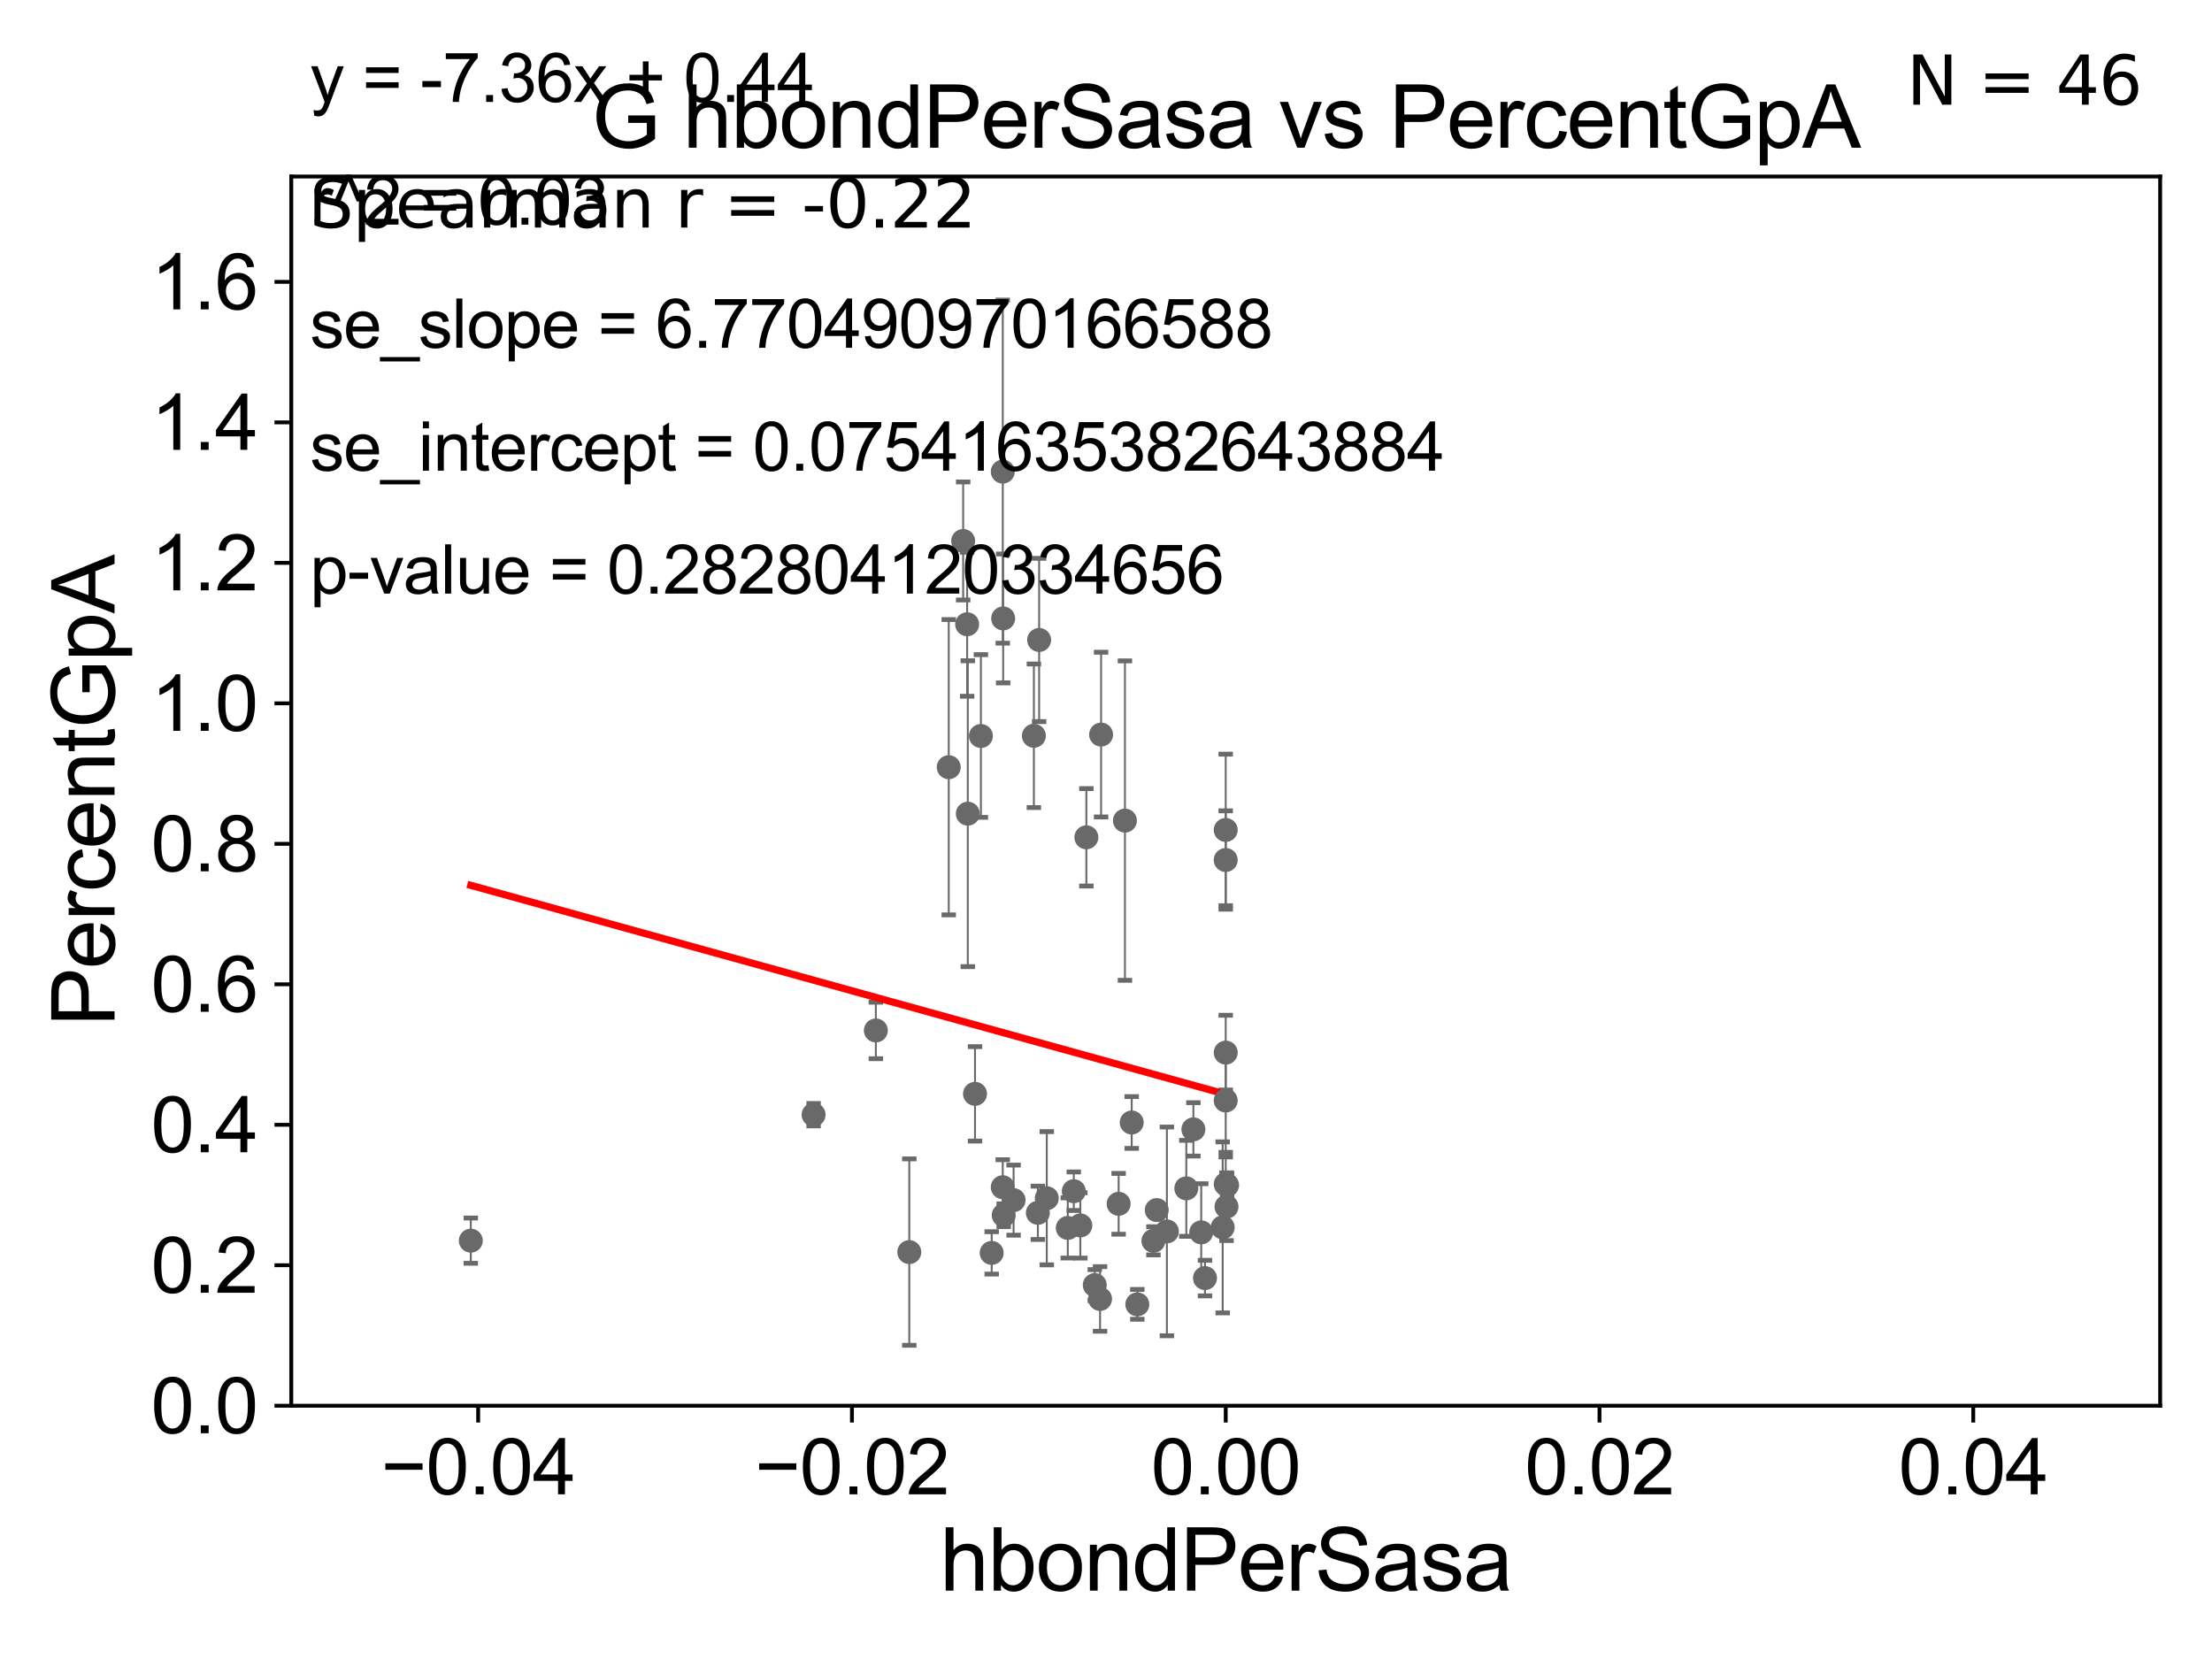 <?xml version="1.0" encoding="utf-8" standalone="no"?>
<!DOCTYPE svg PUBLIC "-//W3C//DTD SVG 1.1//EN"
  "http://www.w3.org/Graphics/SVG/1.1/DTD/svg11.dtd">
<svg xmlns:xlink="http://www.w3.org/1999/xlink" width="460.8pt" height="345.6pt" viewBox="0 0 460.8 345.6" xmlns="http://www.w3.org/2000/svg" version="1.1">
 <defs>
  <style type="text/css">*{stroke-linejoin: round; stroke-linecap: butt}</style>
 </defs>
 <g id="figure_1">
  <g id="patch_1">
   <path d="M 0 345.6 
L 460.8 345.6 
L 460.8 0 
L 0 0 
z
" style="fill: #ffffff"/>
  </g>
  <g id="axes_1">
   <g id="patch_2">
    <path d="M 60.68 292.84 
L 450 292.84 
L 450 36.775 
L 60.68 36.775 
z
" style="fill: #ffffff"/>
   </g>
   <g id="PathCollection_1">
    <defs>
     <path id="m60ad95d3bc" d="M 0 1.118 
C 0.297 1.118 0.581 1 0.791 0.791 
C 1 0.581 1.118 0.297 1.118 0 
C 1.118 -0.297 1 -0.581 0.791 -0.791 
C 0.581 -1 0.297 -1.118 0 -1.118 
C -0.297 -1.118 -0.581 -1 -0.791 -0.791 
C -1 -0.581 -1.118 -0.297 -1.118 0 
C -1.118 0.297 -1 0.581 -0.791 0.791 
C -0.581 1 -0.297 1.118 0 1.118 
z
" style="stroke: #696969"/>
    </defs>
    <g clip-path="url(#p85a89fe4ed)">
     <use xlink:href="#m60ad95d3bc" x="98.077" y="258.452" style="fill: #696969; stroke: #696969"/>
     <use xlink:href="#m60ad95d3bc" x="233.033" y="250.776" style="fill: #696969; stroke: #696969"/>
     <use xlink:href="#m60ad95d3bc" x="225.054" y="255.283" style="fill: #696969; stroke: #696969"/>
     <use xlink:href="#m60ad95d3bc" x="223.689" y="248.15" style="fill: #696969; stroke: #696969"/>
     <use xlink:href="#m60ad95d3bc" x="222.439" y="255.803" style="fill: #696969; stroke: #696969"/>
     <use xlink:href="#m60ad95d3bc" x="240.972" y="252.081" style="fill: #696969; stroke: #696969"/>
     <use xlink:href="#m60ad95d3bc" x="226.309" y="174.428" style="fill: #696969; stroke: #696969"/>
     <use xlink:href="#m60ad95d3bc" x="255.34" y="219.277" style="fill: #696969; stroke: #696969"/>
     <use xlink:href="#m60ad95d3bc" x="206.587" y="261.002" style="fill: #696969; stroke: #696969"/>
     <use xlink:href="#m60ad95d3bc" x="229.161" y="270.59" style="fill: #696969; stroke: #696969"/>
     <use xlink:href="#m60ad95d3bc" x="234.344" y="170.946" style="fill: #696969; stroke: #696969"/>
     <use xlink:href="#m60ad95d3bc" x="235.755" y="233.836" style="fill: #696969; stroke: #696969"/>
     <use xlink:href="#m60ad95d3bc" x="216.207" y="252.65" style="fill: #696969; stroke: #696969"/>
     <use xlink:href="#m60ad95d3bc" x="251.026" y="266.248" style="fill: #696969; stroke: #696969"/>
     <use xlink:href="#m60ad95d3bc" x="243.088" y="256.522" style="fill: #696969; stroke: #696969"/>
     <use xlink:href="#m60ad95d3bc" x="255.504" y="251.376" style="fill: #696969; stroke: #696969"/>
     <use xlink:href="#m60ad95d3bc" x="201.613" y="169.507" style="fill: #696969; stroke: #696969"/>
     <use xlink:href="#m60ad95d3bc" x="218.063" y="249.613" style="fill: #696969; stroke: #696969"/>
     <use xlink:href="#m60ad95d3bc" x="211.151" y="250.009" style="fill: #696969; stroke: #696969"/>
     <use xlink:href="#m60ad95d3bc" x="189.419" y="260.834" style="fill: #696969; stroke: #696969"/>
     <use xlink:href="#m60ad95d3bc" x="203.115" y="227.866" style="fill: #696969; stroke: #696969"/>
     <use xlink:href="#m60ad95d3bc" x="228.061" y="267.707" style="fill: #696969; stroke: #696969"/>
     <use xlink:href="#m60ad95d3bc" x="255.34" y="229.259" style="fill: #696969; stroke: #696969"/>
     <use xlink:href="#m60ad95d3bc" x="208.891" y="247.319" style="fill: #696969; stroke: #696969"/>
     <use xlink:href="#m60ad95d3bc" x="236.925" y="271.722" style="fill: #696969; stroke: #696969"/>
     <use xlink:href="#m60ad95d3bc" x="208.978" y="128.83" style="fill: #696969; stroke: #696969"/>
     <use xlink:href="#m60ad95d3bc" x="229.377" y="153.029" style="fill: #696969; stroke: #696969"/>
     <use xlink:href="#m60ad95d3bc" x="216.47" y="133.316" style="fill: #696969; stroke: #696969"/>
     <use xlink:href="#m60ad95d3bc" x="197.641" y="159.824" style="fill: #696969; stroke: #696969"/>
     <use xlink:href="#m60ad95d3bc" x="209.092" y="253.157" style="fill: #696969; stroke: #696969"/>
     <use xlink:href="#m60ad95d3bc" x="240.28" y="258.487" style="fill: #696969; stroke: #696969"/>
     <use xlink:href="#m60ad95d3bc" x="255.34" y="246.685" style="fill: #696969; stroke: #696969"/>
     <use xlink:href="#m60ad95d3bc" x="255.34" y="172.893" style="fill: #696969; stroke: #696969"/>
     <use xlink:href="#m60ad95d3bc" x="204.34" y="153.321" style="fill: #696969; stroke: #696969"/>
     <use xlink:href="#m60ad95d3bc" x="247.129" y="247.556" style="fill: #696969; stroke: #696969"/>
     <use xlink:href="#m60ad95d3bc" x="250.235" y="256.723" style="fill: #696969; stroke: #696969"/>
     <use xlink:href="#m60ad95d3bc" x="255.626" y="246.885" style="fill: #696969; stroke: #696969"/>
     <use xlink:href="#m60ad95d3bc" x="169.486" y="232.212" style="fill: #696969; stroke: #696969"/>
     <use xlink:href="#m60ad95d3bc" x="248.604" y="235.267" style="fill: #696969; stroke: #696969"/>
     <use xlink:href="#m60ad95d3bc" x="215.376" y="153.276" style="fill: #696969; stroke: #696969"/>
     <use xlink:href="#m60ad95d3bc" x="201.474" y="130.045" style="fill: #696969; stroke: #696969"/>
     <use xlink:href="#m60ad95d3bc" x="200.644" y="112.694" style="fill: #696969; stroke: #696969"/>
     <use xlink:href="#m60ad95d3bc" x="182.455" y="214.664" style="fill: #696969; stroke: #696969"/>
     <use xlink:href="#m60ad95d3bc" x="255.34" y="179.153" style="fill: #696969; stroke: #696969"/>
     <use xlink:href="#m60ad95d3bc" x="254.709" y="255.685" style="fill: #696969; stroke: #696969"/>
     <use xlink:href="#m60ad95d3bc" x="208.898" y="98.244" style="fill: #696969; stroke: #696969"/>
    </g>
   </g>
   <g id="matplotlib.axis_1">
    <g id="xtick_1">
     <g id="line2d_1">
      <defs>
       <path id="mb3fb606d69" d="M 0 0 
L 0 3.5 
" style="stroke: #000000; stroke-width: 0.8"/>
      </defs>
      <g>
       <use xlink:href="#mb3fb606d69" x="99.612" y="292.84" style="stroke: #000000; stroke-width: 0.8"/>
      </g>
     </g>
     <g id="text_1">
      <!-- −0.04 -->
      <g transform="translate(79.371 311.293)scale(0.16 -0.16)">
       <defs>
        <path id="ArialMT-2212" d="M 3381 1997 
L 356 1997 
L 356 2522 
L 3381 2522 
L 3381 1997 
z
" transform="scale(0.016)"/>
        <path id="ArialMT-30" d="M 266 2259 
Q 266 3072 433 3567 
Q 600 4063 929 4331 
Q 1259 4600 1759 4600 
Q 2128 4600 2406 4451 
Q 2684 4303 2865 4023 
Q 3047 3744 3150 3342 
Q 3253 2941 3253 2259 
Q 3253 1453 3087 958 
Q 2922 463 2592 192 
Q 2263 -78 1759 -78 
Q 1097 -78 719 397 
Q 266 969 266 2259 
z
M 844 2259 
Q 844 1131 1108 757 
Q 1372 384 1759 384 
Q 2147 384 2411 759 
Q 2675 1134 2675 2259 
Q 2675 3391 2411 3762 
Q 2147 4134 1753 4134 
Q 1366 4134 1134 3806 
Q 844 3388 844 2259 
z
" transform="scale(0.016)"/>
        <path id="ArialMT-2e" d="M 581 0 
L 581 641 
L 1222 641 
L 1222 0 
L 581 0 
z
" transform="scale(0.016)"/>
        <path id="ArialMT-34" d="M 2069 0 
L 2069 1097 
L 81 1097 
L 81 1613 
L 2172 4581 
L 2631 4581 
L 2631 1613 
L 3250 1613 
L 3250 1097 
L 2631 1097 
L 2631 0 
L 2069 0 
z
M 2069 1613 
L 2069 3678 
L 634 1613 
L 2069 1613 
z
" transform="scale(0.016)"/>
       </defs>
       <use xlink:href="#ArialMT-2212"/>
       <use xlink:href="#ArialMT-30" x="58.398"/>
       <use xlink:href="#ArialMT-2e" x="114.014"/>
       <use xlink:href="#ArialMT-30" x="141.797"/>
       <use xlink:href="#ArialMT-34" x="197.412"/>
      </g>
     </g>
    </g>
    <g id="xtick_2">
     <g id="line2d_2">
      <g>
       <use xlink:href="#mb3fb606d69" x="177.476" y="292.84" style="stroke: #000000; stroke-width: 0.8"/>
      </g>
     </g>
     <g id="text_2">
      <!-- −0.02 -->
      <g transform="translate(157.235 311.293)scale(0.16 -0.16)">
       <defs>
        <path id="ArialMT-32" d="M 3222 541 
L 3222 0 
L 194 0 
Q 188 203 259 391 
Q 375 700 629 1000 
Q 884 1300 1366 1694 
Q 2113 2306 2375 2664 
Q 2638 3022 2638 3341 
Q 2638 3675 2398 3904 
Q 2159 4134 1775 4134 
Q 1369 4134 1125 3890 
Q 881 3647 878 3216 
L 300 3275 
Q 359 3922 746 4261 
Q 1134 4600 1788 4600 
Q 2447 4600 2831 4234 
Q 3216 3869 3216 3328 
Q 3216 3053 3103 2787 
Q 2991 2522 2730 2228 
Q 2469 1934 1863 1422 
Q 1356 997 1212 845 
Q 1069 694 975 541 
L 3222 541 
z
" transform="scale(0.016)"/>
       </defs>
       <use xlink:href="#ArialMT-2212"/>
       <use xlink:href="#ArialMT-30" x="58.398"/>
       <use xlink:href="#ArialMT-2e" x="114.014"/>
       <use xlink:href="#ArialMT-30" x="141.797"/>
       <use xlink:href="#ArialMT-32" x="197.412"/>
      </g>
     </g>
    </g>
    <g id="xtick_3">
     <g id="line2d_3">
      <g>
       <use xlink:href="#mb3fb606d69" x="255.34" y="292.84" style="stroke: #000000; stroke-width: 0.8"/>
      </g>
     </g>
     <g id="text_3">
      <!-- 0.00 -->
      <g transform="translate(239.771 311.293)scale(0.16 -0.16)">
       <use xlink:href="#ArialMT-30"/>
       <use xlink:href="#ArialMT-2e" x="55.615"/>
       <use xlink:href="#ArialMT-30" x="83.398"/>
       <use xlink:href="#ArialMT-30" x="139.014"/>
      </g>
     </g>
    </g>
    <g id="xtick_4">
     <g id="line2d_4">
      <g>
       <use xlink:href="#mb3fb606d69" x="333.204" y="292.84" style="stroke: #000000; stroke-width: 0.8"/>
      </g>
     </g>
     <g id="text_4">
      <!-- 0.02 -->
      <g transform="translate(317.635 311.293)scale(0.16 -0.16)">
       <use xlink:href="#ArialMT-30"/>
       <use xlink:href="#ArialMT-2e" x="55.615"/>
       <use xlink:href="#ArialMT-30" x="83.398"/>
       <use xlink:href="#ArialMT-32" x="139.014"/>
      </g>
     </g>
    </g>
    <g id="xtick_5">
     <g id="line2d_5">
      <g>
       <use xlink:href="#mb3fb606d69" x="411.068" y="292.84" style="stroke: #000000; stroke-width: 0.8"/>
      </g>
     </g>
     <g id="text_5">
      <!-- 0.04 -->
      <g transform="translate(395.499 311.293)scale(0.16 -0.16)">
       <use xlink:href="#ArialMT-30"/>
       <use xlink:href="#ArialMT-2e" x="55.615"/>
       <use xlink:href="#ArialMT-30" x="83.398"/>
       <use xlink:href="#ArialMT-34" x="139.014"/>
      </g>
     </g>
    </g>
    <g id="text_6">
     <!-- hbondPerSasa -->
     <g transform="translate(195.798 331.357)scale(0.18 -0.18)">
      <defs>
       <path id="ArialMT-68" d="M 422 0 
L 422 4581 
L 984 4581 
L 984 2938 
Q 1378 3394 1978 3394 
Q 2347 3394 2619 3248 
Q 2891 3103 3008 2847 
Q 3125 2591 3125 2103 
L 3125 0 
L 2563 0 
L 2563 2103 
Q 2563 2525 2380 2717 
Q 2197 2909 1863 2909 
Q 1613 2909 1392 2779 
Q 1172 2650 1078 2428 
Q 984 2206 984 1816 
L 984 0 
L 422 0 
z
" transform="scale(0.016)"/>
       <path id="ArialMT-62" d="M 941 0 
L 419 0 
L 419 4581 
L 981 4581 
L 981 2947 
Q 1338 3394 1891 3394 
Q 2197 3394 2470 3270 
Q 2744 3147 2920 2923 
Q 3097 2700 3197 2384 
Q 3297 2069 3297 1709 
Q 3297 856 2875 390 
Q 2453 -75 1863 -75 
Q 1275 -75 941 416 
L 941 0 
z
M 934 1684 
Q 934 1088 1097 822 
Q 1363 388 1816 388 
Q 2184 388 2453 708 
Q 2722 1028 2722 1663 
Q 2722 2313 2464 2622 
Q 2206 2931 1841 2931 
Q 1472 2931 1203 2611 
Q 934 2291 934 1684 
z
" transform="scale(0.016)"/>
       <path id="ArialMT-6f" d="M 213 1659 
Q 213 2581 725 3025 
Q 1153 3394 1769 3394 
Q 2453 3394 2887 2945 
Q 3322 2497 3322 1706 
Q 3322 1066 3130 698 
Q 2938 331 2570 128 
Q 2203 -75 1769 -75 
Q 1072 -75 642 372 
Q 213 819 213 1659 
z
M 791 1659 
Q 791 1022 1069 705 
Q 1347 388 1769 388 
Q 2188 388 2466 706 
Q 2744 1025 2744 1678 
Q 2744 2294 2464 2611 
Q 2184 2928 1769 2928 
Q 1347 2928 1069 2612 
Q 791 2297 791 1659 
z
" transform="scale(0.016)"/>
       <path id="ArialMT-6e" d="M 422 0 
L 422 3319 
L 928 3319 
L 928 2847 
Q 1294 3394 1984 3394 
Q 2284 3394 2536 3286 
Q 2788 3178 2913 3003 
Q 3038 2828 3088 2588 
Q 3119 2431 3119 2041 
L 3119 0 
L 2556 0 
L 2556 2019 
Q 2556 2363 2490 2533 
Q 2425 2703 2258 2804 
Q 2091 2906 1866 2906 
Q 1506 2906 1245 2678 
Q 984 2450 984 1813 
L 984 0 
L 422 0 
z
" transform="scale(0.016)"/>
       <path id="ArialMT-64" d="M 2575 0 
L 2575 419 
Q 2259 -75 1647 -75 
Q 1250 -75 917 144 
Q 584 363 401 755 
Q 219 1147 219 1656 
Q 219 2153 384 2558 
Q 550 2963 881 3178 
Q 1213 3394 1622 3394 
Q 1922 3394 2156 3267 
Q 2391 3141 2538 2938 
L 2538 4581 
L 3097 4581 
L 3097 0 
L 2575 0 
z
M 797 1656 
Q 797 1019 1065 703 
Q 1334 388 1700 388 
Q 2069 388 2326 689 
Q 2584 991 2584 1609 
Q 2584 2291 2321 2609 
Q 2059 2928 1675 2928 
Q 1300 2928 1048 2622 
Q 797 2316 797 1656 
z
" transform="scale(0.016)"/>
       <path id="ArialMT-50" d="M 494 0 
L 494 4581 
L 2222 4581 
Q 2678 4581 2919 4538 
Q 3256 4481 3484 4323 
Q 3713 4166 3852 3881 
Q 3991 3597 3991 3256 
Q 3991 2672 3619 2267 
Q 3247 1863 2275 1863 
L 1100 1863 
L 1100 0 
L 494 0 
z
M 1100 2403 
L 2284 2403 
Q 2872 2403 3119 2622 
Q 3366 2841 3366 3238 
Q 3366 3525 3220 3729 
Q 3075 3934 2838 4000 
Q 2684 4041 2272 4041 
L 1100 4041 
L 1100 2403 
z
" transform="scale(0.016)"/>
       <path id="ArialMT-65" d="M 2694 1069 
L 3275 997 
Q 3138 488 2766 206 
Q 2394 -75 1816 -75 
Q 1088 -75 661 373 
Q 234 822 234 1631 
Q 234 2469 665 2931 
Q 1097 3394 1784 3394 
Q 2450 3394 2872 2941 
Q 3294 2488 3294 1666 
Q 3294 1616 3291 1516 
L 816 1516 
Q 847 969 1125 678 
Q 1403 388 1819 388 
Q 2128 388 2347 550 
Q 2566 713 2694 1069 
z
M 847 1978 
L 2700 1978 
Q 2663 2397 2488 2606 
Q 2219 2931 1791 2931 
Q 1403 2931 1139 2672 
Q 875 2413 847 1978 
z
" transform="scale(0.016)"/>
       <path id="ArialMT-72" d="M 416 0 
L 416 3319 
L 922 3319 
L 922 2816 
Q 1116 3169 1280 3281 
Q 1444 3394 1641 3394 
Q 1925 3394 2219 3213 
L 2025 2691 
Q 1819 2813 1613 2813 
Q 1428 2813 1281 2702 
Q 1134 2591 1072 2394 
Q 978 2094 978 1738 
L 978 0 
L 416 0 
z
" transform="scale(0.016)"/>
       <path id="ArialMT-53" d="M 288 1472 
L 859 1522 
Q 900 1178 1048 958 
Q 1197 738 1509 602 
Q 1822 466 2213 466 
Q 2559 466 2825 569 
Q 3091 672 3220 851 
Q 3350 1031 3350 1244 
Q 3350 1459 3225 1620 
Q 3100 1781 2813 1891 
Q 2628 1963 1997 2114 
Q 1366 2266 1113 2400 
Q 784 2572 623 2826 
Q 463 3081 463 3397 
Q 463 3744 659 4045 
Q 856 4347 1234 4503 
Q 1613 4659 2075 4659 
Q 2584 4659 2973 4495 
Q 3363 4331 3572 4012 
Q 3781 3694 3797 3291 
L 3216 3247 
Q 3169 3681 2898 3903 
Q 2628 4125 2100 4125 
Q 1550 4125 1298 3923 
Q 1047 3722 1047 3438 
Q 1047 3191 1225 3031 
Q 1400 2872 2139 2705 
Q 2878 2538 3153 2413 
Q 3553 2228 3743 1945 
Q 3934 1663 3934 1294 
Q 3934 928 3725 604 
Q 3516 281 3123 101 
Q 2731 -78 2241 -78 
Q 1619 -78 1198 103 
Q 778 284 539 648 
Q 300 1013 288 1472 
z
" transform="scale(0.016)"/>
       <path id="ArialMT-61" d="M 2588 409 
Q 2275 144 1986 34 
Q 1697 -75 1366 -75 
Q 819 -75 525 192 
Q 231 459 231 875 
Q 231 1119 342 1320 
Q 453 1522 633 1644 
Q 813 1766 1038 1828 
Q 1203 1872 1538 1913 
Q 2219 1994 2541 2106 
Q 2544 2222 2544 2253 
Q 2544 2597 2384 2738 
Q 2169 2928 1744 2928 
Q 1347 2928 1158 2789 
Q 969 2650 878 2297 
L 328 2372 
Q 403 2725 575 2942 
Q 747 3159 1072 3276 
Q 1397 3394 1825 3394 
Q 2250 3394 2515 3294 
Q 2781 3194 2906 3042 
Q 3031 2891 3081 2659 
Q 3109 2516 3109 2141 
L 3109 1391 
Q 3109 606 3145 398 
Q 3181 191 3288 0 
L 2700 0 
Q 2613 175 2588 409 
z
M 2541 1666 
Q 2234 1541 1622 1453 
Q 1275 1403 1131 1340 
Q 988 1278 909 1158 
Q 831 1038 831 891 
Q 831 666 1001 516 
Q 1172 366 1500 366 
Q 1825 366 2078 508 
Q 2331 650 2450 897 
Q 2541 1088 2541 1459 
L 2541 1666 
z
" transform="scale(0.016)"/>
       <path id="ArialMT-73" d="M 197 991 
L 753 1078 
Q 800 744 1014 566 
Q 1228 388 1613 388 
Q 2000 388 2187 545 
Q 2375 703 2375 916 
Q 2375 1106 2209 1216 
Q 2094 1291 1634 1406 
Q 1016 1563 777 1677 
Q 538 1791 414 1992 
Q 291 2194 291 2438 
Q 291 2659 392 2848 
Q 494 3038 669 3163 
Q 800 3259 1026 3326 
Q 1253 3394 1513 3394 
Q 1903 3394 2198 3281 
Q 2494 3169 2634 2976 
Q 2775 2784 2828 2463 
L 2278 2388 
Q 2241 2644 2061 2787 
Q 1881 2931 1553 2931 
Q 1166 2931 1000 2803 
Q 834 2675 834 2503 
Q 834 2394 903 2306 
Q 972 2216 1119 2156 
Q 1203 2125 1616 2013 
Q 2213 1853 2448 1751 
Q 2684 1650 2818 1456 
Q 2953 1263 2953 975 
Q 2953 694 2789 445 
Q 2625 197 2315 61 
Q 2006 -75 1616 -75 
Q 969 -75 630 194 
Q 291 463 197 991 
z
" transform="scale(0.016)"/>
      </defs>
      <use xlink:href="#ArialMT-68"/>
      <use xlink:href="#ArialMT-62" x="55.615"/>
      <use xlink:href="#ArialMT-6f" x="111.23"/>
      <use xlink:href="#ArialMT-6e" x="166.846"/>
      <use xlink:href="#ArialMT-64" x="222.461"/>
      <use xlink:href="#ArialMT-50" x="278.076"/>
      <use xlink:href="#ArialMT-65" x="344.775"/>
      <use xlink:href="#ArialMT-72" x="400.391"/>
      <use xlink:href="#ArialMT-53" x="433.691"/>
      <use xlink:href="#ArialMT-61" x="500.391"/>
      <use xlink:href="#ArialMT-73" x="556.006"/>
      <use xlink:href="#ArialMT-61" x="606.006"/>
     </g>
    </g>
   </g>
   <g id="matplotlib.axis_2">
    <g id="ytick_1">
     <g id="line2d_6">
      <defs>
       <path id="m59fcae454f" d="M 0 0 
L -3.5 0 
" style="stroke: #000000; stroke-width: 0.8"/>
      </defs>
      <g>
       <use xlink:href="#m59fcae454f" x="60.68" y="292.84" style="stroke: #000000; stroke-width: 0.8"/>
      </g>
     </g>
     <g id="text_7">
      <!-- 0.0 -->
      <g transform="translate(31.44 298.566)scale(0.16 -0.16)">
       <use xlink:href="#ArialMT-30"/>
       <use xlink:href="#ArialMT-2e" x="55.615"/>
       <use xlink:href="#ArialMT-30" x="83.398"/>
      </g>
     </g>
    </g>
    <g id="ytick_2">
     <g id="line2d_7">
      <g>
       <use xlink:href="#m59fcae454f" x="60.68" y="263.575" style="stroke: #000000; stroke-width: 0.8"/>
      </g>
     </g>
     <g id="text_8">
      <!-- 0.2 -->
      <g transform="translate(31.44 269.302)scale(0.16 -0.16)">
       <use xlink:href="#ArialMT-30"/>
       <use xlink:href="#ArialMT-2e" x="55.615"/>
       <use xlink:href="#ArialMT-32" x="83.398"/>
      </g>
     </g>
    </g>
    <g id="ytick_3">
     <g id="line2d_8">
      <g>
       <use xlink:href="#m59fcae454f" x="60.68" y="234.311" style="stroke: #000000; stroke-width: 0.8"/>
      </g>
     </g>
     <g id="text_9">
      <!-- 0.4 -->
      <g transform="translate(31.44 240.037)scale(0.16 -0.16)">
       <use xlink:href="#ArialMT-30"/>
       <use xlink:href="#ArialMT-2e" x="55.615"/>
       <use xlink:href="#ArialMT-34" x="83.398"/>
      </g>
     </g>
    </g>
    <g id="ytick_4">
     <g id="line2d_9">
      <g>
       <use xlink:href="#m59fcae454f" x="60.68" y="205.046" style="stroke: #000000; stroke-width: 0.8"/>
      </g>
     </g>
     <g id="text_10">
      <!-- 0.6 -->
      <g transform="translate(31.44 210.772)scale(0.16 -0.16)">
       <defs>
        <path id="ArialMT-36" d="M 3184 3459 
L 2625 3416 
Q 2550 3747 2413 3897 
Q 2184 4138 1850 4138 
Q 1581 4138 1378 3988 
Q 1113 3794 959 3422 
Q 806 3050 800 2363 
Q 1003 2672 1297 2822 
Q 1591 2972 1913 2972 
Q 2475 2972 2870 2558 
Q 3266 2144 3266 1488 
Q 3266 1056 3080 686 
Q 2894 316 2569 119 
Q 2244 -78 1831 -78 
Q 1128 -78 684 439 
Q 241 956 241 2144 
Q 241 3472 731 4075 
Q 1159 4600 1884 4600 
Q 2425 4600 2770 4297 
Q 3116 3994 3184 3459 
z
M 888 1484 
Q 888 1194 1011 928 
Q 1134 663 1356 523 
Q 1578 384 1822 384 
Q 2178 384 2434 671 
Q 2691 959 2691 1453 
Q 2691 1928 2437 2201 
Q 2184 2475 1800 2475 
Q 1419 2475 1153 2201 
Q 888 1928 888 1484 
z
" transform="scale(0.016)"/>
       </defs>
       <use xlink:href="#ArialMT-30"/>
       <use xlink:href="#ArialMT-2e" x="55.615"/>
       <use xlink:href="#ArialMT-36" x="83.398"/>
      </g>
     </g>
    </g>
    <g id="ytick_5">
     <g id="line2d_10">
      <g>
       <use xlink:href="#m59fcae454f" x="60.68" y="175.782" style="stroke: #000000; stroke-width: 0.8"/>
      </g>
     </g>
     <g id="text_11">
      <!-- 0.8 -->
      <g transform="translate(31.44 181.508)scale(0.16 -0.16)">
       <defs>
        <path id="ArialMT-38" d="M 1131 2484 
Q 781 2613 612 2850 
Q 444 3088 444 3419 
Q 444 3919 803 4259 
Q 1163 4600 1759 4600 
Q 2359 4600 2725 4251 
Q 3091 3903 3091 3403 
Q 3091 3084 2923 2848 
Q 2756 2613 2416 2484 
Q 2838 2347 3058 2040 
Q 3278 1734 3278 1309 
Q 3278 722 2862 322 
Q 2447 -78 1769 -78 
Q 1091 -78 675 323 
Q 259 725 259 1325 
Q 259 1772 486 2073 
Q 713 2375 1131 2484 
z
M 1019 3438 
Q 1019 3113 1228 2906 
Q 1438 2700 1772 2700 
Q 2097 2700 2305 2904 
Q 2513 3109 2513 3406 
Q 2513 3716 2298 3927 
Q 2084 4138 1766 4138 
Q 1444 4138 1231 3931 
Q 1019 3725 1019 3438 
z
M 838 1322 
Q 838 1081 952 856 
Q 1066 631 1291 507 
Q 1516 384 1775 384 
Q 2178 384 2440 643 
Q 2703 903 2703 1303 
Q 2703 1709 2433 1975 
Q 2163 2241 1756 2241 
Q 1359 2241 1098 1978 
Q 838 1716 838 1322 
z
" transform="scale(0.016)"/>
       </defs>
       <use xlink:href="#ArialMT-30"/>
       <use xlink:href="#ArialMT-2e" x="55.615"/>
       <use xlink:href="#ArialMT-38" x="83.398"/>
      </g>
     </g>
    </g>
    <g id="ytick_6">
     <g id="line2d_11">
      <g>
       <use xlink:href="#m59fcae454f" x="60.68" y="146.517" style="stroke: #000000; stroke-width: 0.8"/>
      </g>
     </g>
     <g id="text_12">
      <!-- 1.0 -->
      <g transform="translate(31.44 152.243)scale(0.16 -0.16)">
       <defs>
        <path id="ArialMT-31" d="M 2384 0 
L 1822 0 
L 1822 3584 
Q 1619 3391 1289 3197 
Q 959 3003 697 2906 
L 697 3450 
Q 1169 3672 1522 3987 
Q 1875 4303 2022 4600 
L 2384 4600 
L 2384 0 
z
" transform="scale(0.016)"/>
       </defs>
       <use xlink:href="#ArialMT-31"/>
       <use xlink:href="#ArialMT-2e" x="55.615"/>
       <use xlink:href="#ArialMT-30" x="83.398"/>
      </g>
     </g>
    </g>
    <g id="ytick_7">
     <g id="line2d_12">
      <g>
       <use xlink:href="#m59fcae454f" x="60.68" y="117.252" style="stroke: #000000; stroke-width: 0.8"/>
      </g>
     </g>
     <g id="text_13">
      <!-- 1.2 -->
      <g transform="translate(31.44 122.979)scale(0.16 -0.16)">
       <use xlink:href="#ArialMT-31"/>
       <use xlink:href="#ArialMT-2e" x="55.615"/>
       <use xlink:href="#ArialMT-32" x="83.398"/>
      </g>
     </g>
    </g>
    <g id="ytick_8">
     <g id="line2d_13">
      <g>
       <use xlink:href="#m59fcae454f" x="60.68" y="87.988" style="stroke: #000000; stroke-width: 0.8"/>
      </g>
     </g>
     <g id="text_14">
      <!-- 1.4 -->
      <g transform="translate(31.44 93.714)scale(0.16 -0.16)">
       <use xlink:href="#ArialMT-31"/>
       <use xlink:href="#ArialMT-2e" x="55.615"/>
       <use xlink:href="#ArialMT-34" x="83.398"/>
      </g>
     </g>
    </g>
    <g id="ytick_9">
     <g id="line2d_14">
      <g>
       <use xlink:href="#m59fcae454f" x="60.68" y="58.723" style="stroke: #000000; stroke-width: 0.8"/>
      </g>
     </g>
     <g id="text_15">
      <!-- 1.6 -->
      <g transform="translate(31.44 64.45)scale(0.16 -0.16)">
       <use xlink:href="#ArialMT-31"/>
       <use xlink:href="#ArialMT-2e" x="55.615"/>
       <use xlink:href="#ArialMT-36" x="83.398"/>
      </g>
     </g>
    </g>
    <g id="text_16">
     <!-- PercentGpA -->
     <g transform="translate(23.863 213.831)rotate(-90)scale(0.18 -0.18)">
      <defs>
       <path id="ArialMT-63" d="M 2588 1216 
L 3141 1144 
Q 3050 572 2676 248 
Q 2303 -75 1759 -75 
Q 1078 -75 664 370 
Q 250 816 250 1647 
Q 250 2184 428 2587 
Q 606 2991 970 3192 
Q 1334 3394 1763 3394 
Q 2303 3394 2647 3120 
Q 2991 2847 3088 2344 
L 2541 2259 
Q 2463 2594 2264 2762 
Q 2066 2931 1784 2931 
Q 1359 2931 1093 2626 
Q 828 2322 828 1663 
Q 828 994 1084 691 
Q 1341 388 1753 388 
Q 2084 388 2306 591 
Q 2528 794 2588 1216 
z
" transform="scale(0.016)"/>
       <path id="ArialMT-74" d="M 1650 503 
L 1731 6 
Q 1494 -44 1306 -44 
Q 1000 -44 831 53 
Q 663 150 594 308 
Q 525 466 525 972 
L 525 2881 
L 113 2881 
L 113 3319 
L 525 3319 
L 525 4141 
L 1084 4478 
L 1084 3319 
L 1650 3319 
L 1650 2881 
L 1084 2881 
L 1084 941 
Q 1084 700 1114 631 
Q 1144 563 1211 522 
Q 1278 481 1403 481 
Q 1497 481 1650 503 
z
" transform="scale(0.016)"/>
       <path id="ArialMT-47" d="M 2638 1797 
L 2638 2334 
L 4578 2338 
L 4578 638 
Q 4131 281 3656 101 
Q 3181 -78 2681 -78 
Q 2006 -78 1454 211 
Q 903 500 622 1047 
Q 341 1594 341 2269 
Q 341 2938 620 3517 
Q 900 4097 1425 4378 
Q 1950 4659 2634 4659 
Q 3131 4659 3532 4498 
Q 3934 4338 4162 4050 
Q 4391 3763 4509 3300 
L 3963 3150 
Q 3859 3500 3706 3700 
Q 3553 3900 3268 4020 
Q 2984 4141 2638 4141 
Q 2222 4141 1919 4014 
Q 1616 3888 1430 3681 
Q 1244 3475 1141 3228 
Q 966 2803 966 2306 
Q 966 1694 1177 1281 
Q 1388 869 1791 669 
Q 2194 469 2647 469 
Q 3041 469 3416 620 
Q 3791 772 3984 944 
L 3984 1797 
L 2638 1797 
z
" transform="scale(0.016)"/>
       <path id="ArialMT-70" d="M 422 -1272 
L 422 3319 
L 934 3319 
L 934 2888 
Q 1116 3141 1344 3267 
Q 1572 3394 1897 3394 
Q 2322 3394 2647 3175 
Q 2972 2956 3137 2557 
Q 3303 2159 3303 1684 
Q 3303 1175 3120 767 
Q 2938 359 2589 142 
Q 2241 -75 1856 -75 
Q 1575 -75 1351 44 
Q 1128 163 984 344 
L 984 -1272 
L 422 -1272 
z
M 931 1641 
Q 931 1000 1190 694 
Q 1450 388 1819 388 
Q 2194 388 2461 705 
Q 2728 1022 2728 1688 
Q 2728 2322 2467 2637 
Q 2206 2953 1844 2953 
Q 1484 2953 1207 2617 
Q 931 2281 931 1641 
z
" transform="scale(0.016)"/>
       <path id="ArialMT-41" d="M -9 0 
L 1750 4581 
L 2403 4581 
L 4278 0 
L 3588 0 
L 3053 1388 
L 1138 1388 
L 634 0 
L -9 0 
z
M 1313 1881 
L 2866 1881 
L 2388 3150 
Q 2169 3728 2063 4100 
Q 1975 3659 1816 3225 
L 1313 1881 
z
" transform="scale(0.016)"/>
      </defs>
      <use xlink:href="#ArialMT-50"/>
      <use xlink:href="#ArialMT-65" x="66.699"/>
      <use xlink:href="#ArialMT-72" x="122.314"/>
      <use xlink:href="#ArialMT-63" x="155.615"/>
      <use xlink:href="#ArialMT-65" x="205.615"/>
      <use xlink:href="#ArialMT-6e" x="261.23"/>
      <use xlink:href="#ArialMT-74" x="316.846"/>
      <use xlink:href="#ArialMT-47" x="344.629"/>
      <use xlink:href="#ArialMT-70" x="422.412"/>
      <use xlink:href="#ArialMT-41" x="478.027"/>
     </g>
    </g>
   </g>
   <g id="LineCollection_1">
    <path d="M 98.077 263.167 
L 98.077 253.737 
" clip-path="url(#p85a89fe4ed)" style="fill: none; stroke: #696969; stroke-width: 0.4"/>
    <path d="M 233.033 257.105 
L 233.033 244.446 
" clip-path="url(#p85a89fe4ed)" style="fill: none; stroke: #696969; stroke-width: 0.4"/>
    <path d="M 225.054 262.089 
L 225.054 248.477 
" clip-path="url(#p85a89fe4ed)" style="fill: none; stroke: #696969; stroke-width: 0.4"/>
    <path d="M 223.689 252.161 
L 223.689 244.14 
" clip-path="url(#p85a89fe4ed)" style="fill: none; stroke: #696969; stroke-width: 0.4"/>
    <path d="M 222.439 262.07 
L 222.439 249.537 
" clip-path="url(#p85a89fe4ed)" style="fill: none; stroke: #696969; stroke-width: 0.4"/>
    <path d="M 240.972 253.009 
L 240.972 251.154 
" clip-path="url(#p85a89fe4ed)" style="fill: none; stroke: #696969; stroke-width: 0.4"/>
    <path d="M 226.309 184.578 
L 226.309 164.278 
" clip-path="url(#p85a89fe4ed)" style="fill: none; stroke: #696969; stroke-width: 0.4"/>
    <path d="M 255.34 227.063 
L 255.34 211.491 
" clip-path="url(#p85a89fe4ed)" style="fill: none; stroke: #696969; stroke-width: 0.4"/>
    <path d="M 206.587 265.417 
L 206.587 256.587 
" clip-path="url(#p85a89fe4ed)" style="fill: none; stroke: #696969; stroke-width: 0.4"/>
    <path d="M 229.161 277.318 
L 229.161 263.863 
" clip-path="url(#p85a89fe4ed)" style="fill: none; stroke: #696969; stroke-width: 0.4"/>
    <path d="M 234.344 204.216 
L 234.344 137.675 
" clip-path="url(#p85a89fe4ed)" style="fill: none; stroke: #696969; stroke-width: 0.4"/>
    <path d="M 235.755 239.232 
L 235.755 228.441 
" clip-path="url(#p85a89fe4ed)" style="fill: none; stroke: #696969; stroke-width: 0.4"/>
    <path d="M 216.207 258.203 
L 216.207 247.098 
" clip-path="url(#p85a89fe4ed)" style="fill: none; stroke: #696969; stroke-width: 0.4"/>
    <path d="M 251.026 269.956 
L 251.026 262.541 
" clip-path="url(#p85a89fe4ed)" style="fill: none; stroke: #696969; stroke-width: 0.4"/>
    <path d="M 243.088 278.265 
L 243.088 234.779 
" clip-path="url(#p85a89fe4ed)" style="fill: none; stroke: #696969; stroke-width: 0.4"/>
    <path d="M 255.504 258.437 
L 255.504 244.315 
" clip-path="url(#p85a89fe4ed)" style="fill: none; stroke: #696969; stroke-width: 0.4"/>
    <path d="M 201.613 201.362 
L 201.613 137.652 
" clip-path="url(#p85a89fe4ed)" style="fill: none; stroke: #696969; stroke-width: 0.4"/>
    <path d="M 218.063 263.493 
L 218.063 235.733 
" clip-path="url(#p85a89fe4ed)" style="fill: none; stroke: #696969; stroke-width: 0.4"/>
    <path d="M 211.151 257.312 
L 211.151 242.705 
" clip-path="url(#p85a89fe4ed)" style="fill: none; stroke: #696969; stroke-width: 0.4"/>
    <path d="M 189.419 280.25 
L 189.419 241.418 
" clip-path="url(#p85a89fe4ed)" style="fill: none; stroke: #696969; stroke-width: 0.4"/>
    <path d="M 203.115 237.702 
L 203.115 218.03 
" clip-path="url(#p85a89fe4ed)" style="fill: none; stroke: #696969; stroke-width: 0.4"/>
    <path d="M 228.061 270.937 
L 228.061 264.478 
" clip-path="url(#p85a89fe4ed)" style="fill: none; stroke: #696969; stroke-width: 0.4"/>
    <path d="M 255.34 240.051 
L 255.34 218.466 
" clip-path="url(#p85a89fe4ed)" style="fill: none; stroke: #696969; stroke-width: 0.4"/>
    <path d="M 208.891 253.048 
L 208.891 241.591 
" clip-path="url(#p85a89fe4ed)" style="fill: none; stroke: #696969; stroke-width: 0.4"/>
    <path d="M 236.925 274.828 
L 236.925 268.615 
" clip-path="url(#p85a89fe4ed)" style="fill: none; stroke: #696969; stroke-width: 0.4"/>
    <path d="M 208.978 142.256 
L 208.978 115.404 
" clip-path="url(#p85a89fe4ed)" style="fill: none; stroke: #696969; stroke-width: 0.4"/>
    <path d="M 229.377 170.188 
L 229.377 135.87 
" clip-path="url(#p85a89fe4ed)" style="fill: none; stroke: #696969; stroke-width: 0.4"/>
    <path d="M 216.47 150.319 
L 216.47 116.313 
" clip-path="url(#p85a89fe4ed)" style="fill: none; stroke: #696969; stroke-width: 0.4"/>
    <path d="M 197.641 190.579 
L 197.641 129.068 
" clip-path="url(#p85a89fe4ed)" style="fill: none; stroke: #696969; stroke-width: 0.4"/>
    <path d="M 209.092 255.535 
L 209.092 250.779 
" clip-path="url(#p85a89fe4ed)" style="fill: none; stroke: #696969; stroke-width: 0.4"/>
    <path d="M 240.28 261.421 
L 240.28 255.553 
" clip-path="url(#p85a89fe4ed)" style="fill: none; stroke: #696969; stroke-width: 0.4"/>
    <path d="M 255.34 252.356 
L 255.34 241.013 
" clip-path="url(#p85a89fe4ed)" style="fill: none; stroke: #696969; stroke-width: 0.4"/>
    <path d="M 255.34 188.684 
L 255.34 157.102 
" clip-path="url(#p85a89fe4ed)" style="fill: none; stroke: #696969; stroke-width: 0.4"/>
    <path d="M 204.34 170.269 
L 204.34 136.372 
" clip-path="url(#p85a89fe4ed)" style="fill: none; stroke: #696969; stroke-width: 0.4"/>
    <path d="M 247.129 257.55 
L 247.129 237.562 
" clip-path="url(#p85a89fe4ed)" style="fill: none; stroke: #696969; stroke-width: 0.4"/>
    <path d="M 250.235 266.86 
L 250.235 246.586 
" clip-path="url(#p85a89fe4ed)" style="fill: none; stroke: #696969; stroke-width: 0.4"/>
    <path d="M 255.626 249.355 
L 255.626 244.416 
" clip-path="url(#p85a89fe4ed)" style="fill: none; stroke: #696969; stroke-width: 0.4"/>
    <path d="M 169.486 234.539 
L 169.486 229.884 
" clip-path="url(#p85a89fe4ed)" style="fill: none; stroke: #696969; stroke-width: 0.4"/>
    <path d="M 248.604 240.826 
L 248.604 229.709 
" clip-path="url(#p85a89fe4ed)" style="fill: none; stroke: #696969; stroke-width: 0.4"/>
    <path d="M 215.376 168.229 
L 215.376 138.323 
" clip-path="url(#p85a89fe4ed)" style="fill: none; stroke: #696969; stroke-width: 0.4"/>
    <path d="M 201.474 145.04 
L 201.474 115.05 
" clip-path="url(#p85a89fe4ed)" style="fill: none; stroke: #696969; stroke-width: 0.4"/>
    <path d="M 200.644 124.987 
L 200.644 100.401 
" clip-path="url(#p85a89fe4ed)" style="fill: none; stroke: #696969; stroke-width: 0.4"/>
    <path d="M 182.455 220.552 
L 182.455 208.777 
" clip-path="url(#p85a89fe4ed)" style="fill: none; stroke: #696969; stroke-width: 0.4"/>
    <path d="M 255.34 189.393 
L 255.34 168.912 
" clip-path="url(#p85a89fe4ed)" style="fill: none; stroke: #696969; stroke-width: 0.4"/>
    <path d="M 254.709 273.5 
L 254.709 237.871 
" clip-path="url(#p85a89fe4ed)" style="fill: none; stroke: #696969; stroke-width: 0.4"/>
    <path d="M 208.898 133.986 
L 208.898 62.503 
" clip-path="url(#p85a89fe4ed)" style="fill: none; stroke: #696969; stroke-width: 0.4"/>
   </g>
   <g id="line2d_15">
    <defs>
     <path id="m17f247fa91" d="M 1.5 0 
L -1.5 -0 
" style="stroke: #696969"/>
    </defs>
    <g clip-path="url(#p85a89fe4ed)">
     <use xlink:href="#m17f247fa91" x="98.077" y="263.167" style="fill: #696969; stroke: #696969"/>
     <use xlink:href="#m17f247fa91" x="233.033" y="257.105" style="fill: #696969; stroke: #696969"/>
     <use xlink:href="#m17f247fa91" x="225.054" y="262.089" style="fill: #696969; stroke: #696969"/>
     <use xlink:href="#m17f247fa91" x="223.689" y="252.161" style="fill: #696969; stroke: #696969"/>
     <use xlink:href="#m17f247fa91" x="222.439" y="262.07" style="fill: #696969; stroke: #696969"/>
     <use xlink:href="#m17f247fa91" x="240.972" y="253.009" style="fill: #696969; stroke: #696969"/>
     <use xlink:href="#m17f247fa91" x="226.309" y="184.578" style="fill: #696969; stroke: #696969"/>
     <use xlink:href="#m17f247fa91" x="255.34" y="227.063" style="fill: #696969; stroke: #696969"/>
     <use xlink:href="#m17f247fa91" x="206.587" y="265.417" style="fill: #696969; stroke: #696969"/>
     <use xlink:href="#m17f247fa91" x="229.161" y="277.318" style="fill: #696969; stroke: #696969"/>
     <use xlink:href="#m17f247fa91" x="234.344" y="204.216" style="fill: #696969; stroke: #696969"/>
     <use xlink:href="#m17f247fa91" x="235.755" y="239.232" style="fill: #696969; stroke: #696969"/>
     <use xlink:href="#m17f247fa91" x="216.207" y="258.203" style="fill: #696969; stroke: #696969"/>
     <use xlink:href="#m17f247fa91" x="251.026" y="269.956" style="fill: #696969; stroke: #696969"/>
     <use xlink:href="#m17f247fa91" x="243.088" y="278.265" style="fill: #696969; stroke: #696969"/>
     <use xlink:href="#m17f247fa91" x="255.504" y="258.437" style="fill: #696969; stroke: #696969"/>
     <use xlink:href="#m17f247fa91" x="201.613" y="201.362" style="fill: #696969; stroke: #696969"/>
     <use xlink:href="#m17f247fa91" x="218.063" y="263.493" style="fill: #696969; stroke: #696969"/>
     <use xlink:href="#m17f247fa91" x="211.151" y="257.312" style="fill: #696969; stroke: #696969"/>
     <use xlink:href="#m17f247fa91" x="189.419" y="280.25" style="fill: #696969; stroke: #696969"/>
     <use xlink:href="#m17f247fa91" x="203.115" y="237.702" style="fill: #696969; stroke: #696969"/>
     <use xlink:href="#m17f247fa91" x="228.061" y="270.937" style="fill: #696969; stroke: #696969"/>
     <use xlink:href="#m17f247fa91" x="255.34" y="240.051" style="fill: #696969; stroke: #696969"/>
     <use xlink:href="#m17f247fa91" x="208.891" y="253.048" style="fill: #696969; stroke: #696969"/>
     <use xlink:href="#m17f247fa91" x="236.925" y="274.828" style="fill: #696969; stroke: #696969"/>
     <use xlink:href="#m17f247fa91" x="208.978" y="142.256" style="fill: #696969; stroke: #696969"/>
     <use xlink:href="#m17f247fa91" x="229.377" y="170.188" style="fill: #696969; stroke: #696969"/>
     <use xlink:href="#m17f247fa91" x="216.47" y="150.319" style="fill: #696969; stroke: #696969"/>
     <use xlink:href="#m17f247fa91" x="197.641" y="190.579" style="fill: #696969; stroke: #696969"/>
     <use xlink:href="#m17f247fa91" x="209.092" y="255.535" style="fill: #696969; stroke: #696969"/>
     <use xlink:href="#m17f247fa91" x="240.28" y="261.421" style="fill: #696969; stroke: #696969"/>
     <use xlink:href="#m17f247fa91" x="255.34" y="252.356" style="fill: #696969; stroke: #696969"/>
     <use xlink:href="#m17f247fa91" x="255.34" y="188.684" style="fill: #696969; stroke: #696969"/>
     <use xlink:href="#m17f247fa91" x="204.34" y="170.269" style="fill: #696969; stroke: #696969"/>
     <use xlink:href="#m17f247fa91" x="247.129" y="257.55" style="fill: #696969; stroke: #696969"/>
     <use xlink:href="#m17f247fa91" x="250.235" y="266.86" style="fill: #696969; stroke: #696969"/>
     <use xlink:href="#m17f247fa91" x="255.626" y="249.355" style="fill: #696969; stroke: #696969"/>
     <use xlink:href="#m17f247fa91" x="169.486" y="234.539" style="fill: #696969; stroke: #696969"/>
     <use xlink:href="#m17f247fa91" x="248.604" y="240.826" style="fill: #696969; stroke: #696969"/>
     <use xlink:href="#m17f247fa91" x="215.376" y="168.229" style="fill: #696969; stroke: #696969"/>
     <use xlink:href="#m17f247fa91" x="201.474" y="145.04" style="fill: #696969; stroke: #696969"/>
     <use xlink:href="#m17f247fa91" x="200.644" y="124.987" style="fill: #696969; stroke: #696969"/>
     <use xlink:href="#m17f247fa91" x="182.455" y="220.552" style="fill: #696969; stroke: #696969"/>
     <use xlink:href="#m17f247fa91" x="255.34" y="189.393" style="fill: #696969; stroke: #696969"/>
     <use xlink:href="#m17f247fa91" x="254.709" y="273.5" style="fill: #696969; stroke: #696969"/>
     <use xlink:href="#m17f247fa91" x="208.898" y="133.986" style="fill: #696969; stroke: #696969"/>
    </g>
   </g>
   <g id="line2d_16">
    <g clip-path="url(#p85a89fe4ed)">
     <use xlink:href="#m17f247fa91" x="98.077" y="253.737" style="fill: #696969; stroke: #696969"/>
     <use xlink:href="#m17f247fa91" x="233.033" y="244.446" style="fill: #696969; stroke: #696969"/>
     <use xlink:href="#m17f247fa91" x="225.054" y="248.477" style="fill: #696969; stroke: #696969"/>
     <use xlink:href="#m17f247fa91" x="223.689" y="244.14" style="fill: #696969; stroke: #696969"/>
     <use xlink:href="#m17f247fa91" x="222.439" y="249.537" style="fill: #696969; stroke: #696969"/>
     <use xlink:href="#m17f247fa91" x="240.972" y="251.154" style="fill: #696969; stroke: #696969"/>
     <use xlink:href="#m17f247fa91" x="226.309" y="164.278" style="fill: #696969; stroke: #696969"/>
     <use xlink:href="#m17f247fa91" x="255.34" y="211.491" style="fill: #696969; stroke: #696969"/>
     <use xlink:href="#m17f247fa91" x="206.587" y="256.587" style="fill: #696969; stroke: #696969"/>
     <use xlink:href="#m17f247fa91" x="229.161" y="263.863" style="fill: #696969; stroke: #696969"/>
     <use xlink:href="#m17f247fa91" x="234.344" y="137.675" style="fill: #696969; stroke: #696969"/>
     <use xlink:href="#m17f247fa91" x="235.755" y="228.441" style="fill: #696969; stroke: #696969"/>
     <use xlink:href="#m17f247fa91" x="216.207" y="247.098" style="fill: #696969; stroke: #696969"/>
     <use xlink:href="#m17f247fa91" x="251.026" y="262.541" style="fill: #696969; stroke: #696969"/>
     <use xlink:href="#m17f247fa91" x="243.088" y="234.779" style="fill: #696969; stroke: #696969"/>
     <use xlink:href="#m17f247fa91" x="255.504" y="244.315" style="fill: #696969; stroke: #696969"/>
     <use xlink:href="#m17f247fa91" x="201.613" y="137.652" style="fill: #696969; stroke: #696969"/>
     <use xlink:href="#m17f247fa91" x="218.063" y="235.733" style="fill: #696969; stroke: #696969"/>
     <use xlink:href="#m17f247fa91" x="211.151" y="242.705" style="fill: #696969; stroke: #696969"/>
     <use xlink:href="#m17f247fa91" x="189.419" y="241.418" style="fill: #696969; stroke: #696969"/>
     <use xlink:href="#m17f247fa91" x="203.115" y="218.03" style="fill: #696969; stroke: #696969"/>
     <use xlink:href="#m17f247fa91" x="228.061" y="264.478" style="fill: #696969; stroke: #696969"/>
     <use xlink:href="#m17f247fa91" x="255.34" y="218.466" style="fill: #696969; stroke: #696969"/>
     <use xlink:href="#m17f247fa91" x="208.891" y="241.591" style="fill: #696969; stroke: #696969"/>
     <use xlink:href="#m17f247fa91" x="236.925" y="268.615" style="fill: #696969; stroke: #696969"/>
     <use xlink:href="#m17f247fa91" x="208.978" y="115.404" style="fill: #696969; stroke: #696969"/>
     <use xlink:href="#m17f247fa91" x="229.377" y="135.87" style="fill: #696969; stroke: #696969"/>
     <use xlink:href="#m17f247fa91" x="216.47" y="116.313" style="fill: #696969; stroke: #696969"/>
     <use xlink:href="#m17f247fa91" x="197.641" y="129.068" style="fill: #696969; stroke: #696969"/>
     <use xlink:href="#m17f247fa91" x="209.092" y="250.779" style="fill: #696969; stroke: #696969"/>
     <use xlink:href="#m17f247fa91" x="240.28" y="255.553" style="fill: #696969; stroke: #696969"/>
     <use xlink:href="#m17f247fa91" x="255.34" y="241.013" style="fill: #696969; stroke: #696969"/>
     <use xlink:href="#m17f247fa91" x="255.34" y="157.102" style="fill: #696969; stroke: #696969"/>
     <use xlink:href="#m17f247fa91" x="204.34" y="136.372" style="fill: #696969; stroke: #696969"/>
     <use xlink:href="#m17f247fa91" x="247.129" y="237.562" style="fill: #696969; stroke: #696969"/>
     <use xlink:href="#m17f247fa91" x="250.235" y="246.586" style="fill: #696969; stroke: #696969"/>
     <use xlink:href="#m17f247fa91" x="255.626" y="244.416" style="fill: #696969; stroke: #696969"/>
     <use xlink:href="#m17f247fa91" x="169.486" y="229.884" style="fill: #696969; stroke: #696969"/>
     <use xlink:href="#m17f247fa91" x="248.604" y="229.709" style="fill: #696969; stroke: #696969"/>
     <use xlink:href="#m17f247fa91" x="215.376" y="138.323" style="fill: #696969; stroke: #696969"/>
     <use xlink:href="#m17f247fa91" x="201.474" y="115.05" style="fill: #696969; stroke: #696969"/>
     <use xlink:href="#m17f247fa91" x="200.644" y="100.401" style="fill: #696969; stroke: #696969"/>
     <use xlink:href="#m17f247fa91" x="182.455" y="208.777" style="fill: #696969; stroke: #696969"/>
     <use xlink:href="#m17f247fa91" x="255.34" y="168.912" style="fill: #696969; stroke: #696969"/>
     <use xlink:href="#m17f247fa91" x="254.709" y="237.871" style="fill: #696969; stroke: #696969"/>
     <use xlink:href="#m17f247fa91" x="208.898" y="62.503" style="fill: #696969; stroke: #696969"/>
    </g>
   </g>
   <g id="line2d_17">
    <path d="M 98.077 184.43 
L 233.033 221.771 
L 225.054 219.563 
L 223.689 219.185 
L 222.439 218.839 
L 240.972 223.967 
L 226.309 219.91 
L 255.34 227.943 
L 206.587 214.453 
L 229.161 220.699 
L 234.344 222.134 
L 235.755 222.524 
L 216.207 217.115 
L 251.026 226.749 
L 243.088 224.553 
L 255.504 227.988 
L 201.613 213.077 
L 218.063 217.629 
L 211.151 215.716 
L 189.419 209.703 
L 203.115 213.493 
L 228.061 220.395 
L 255.34 227.943 
L 208.891 215.091 
L 236.925 222.848 
L 208.978 215.115 
L 229.377 220.759 
L 216.47 217.188 
L 197.641 211.978 
L 209.092 215.146 
L 240.28 223.776 
L 255.34 227.943 
L 255.34 227.943 
L 204.34 213.832 
L 247.129 225.671 
L 250.235 226.53 
L 255.626 228.022 
L 169.486 204.188 
L 248.604 226.079 
L 215.376 216.885 
L 201.474 213.039 
L 200.644 212.809 
L 182.455 207.776 
L 255.34 227.943 
L 254.709 227.768 
L 208.898 215.093 
" clip-path="url(#p85a89fe4ed)" style="fill: none; stroke: #ff0000; stroke-width: 1.5; stroke-linecap: square"/>
   </g>
   <g id="line2d_18">
    <defs>
     <path id="m9781a295b6" d="M 0 2 
C 0.53 2 1.039 1.789 1.414 1.414 
C 1.789 1.039 2 0.53 2 0 
C 2 -0.53 1.789 -1.039 1.414 -1.414 
C 1.039 -1.789 0.53 -2 0 -2 
C -0.53 -2 -1.039 -1.789 -1.414 -1.414 
C -1.789 -1.039 -2 -0.53 -2 0 
C -2 0.53 -1.789 1.039 -1.414 1.414 
C -1.039 1.789 -0.53 2 0 2 
z
" style="stroke: #696969"/>
    </defs>
    <g clip-path="url(#p85a89fe4ed)">
     <use xlink:href="#m9781a295b6" x="98.077" y="258.452" style="fill: #696969; stroke: #696969"/>
     <use xlink:href="#m9781a295b6" x="233.033" y="250.776" style="fill: #696969; stroke: #696969"/>
     <use xlink:href="#m9781a295b6" x="225.054" y="255.283" style="fill: #696969; stroke: #696969"/>
     <use xlink:href="#m9781a295b6" x="223.689" y="248.15" style="fill: #696969; stroke: #696969"/>
     <use xlink:href="#m9781a295b6" x="222.439" y="255.803" style="fill: #696969; stroke: #696969"/>
     <use xlink:href="#m9781a295b6" x="240.972" y="252.081" style="fill: #696969; stroke: #696969"/>
     <use xlink:href="#m9781a295b6" x="226.309" y="174.428" style="fill: #696969; stroke: #696969"/>
     <use xlink:href="#m9781a295b6" x="255.34" y="219.277" style="fill: #696969; stroke: #696969"/>
     <use xlink:href="#m9781a295b6" x="206.587" y="261.002" style="fill: #696969; stroke: #696969"/>
     <use xlink:href="#m9781a295b6" x="229.161" y="270.59" style="fill: #696969; stroke: #696969"/>
     <use xlink:href="#m9781a295b6" x="234.344" y="170.946" style="fill: #696969; stroke: #696969"/>
     <use xlink:href="#m9781a295b6" x="235.755" y="233.836" style="fill: #696969; stroke: #696969"/>
     <use xlink:href="#m9781a295b6" x="216.207" y="252.65" style="fill: #696969; stroke: #696969"/>
     <use xlink:href="#m9781a295b6" x="251.026" y="266.248" style="fill: #696969; stroke: #696969"/>
     <use xlink:href="#m9781a295b6" x="243.088" y="256.522" style="fill: #696969; stroke: #696969"/>
     <use xlink:href="#m9781a295b6" x="255.504" y="251.376" style="fill: #696969; stroke: #696969"/>
     <use xlink:href="#m9781a295b6" x="201.613" y="169.507" style="fill: #696969; stroke: #696969"/>
     <use xlink:href="#m9781a295b6" x="218.063" y="249.613" style="fill: #696969; stroke: #696969"/>
     <use xlink:href="#m9781a295b6" x="211.151" y="250.009" style="fill: #696969; stroke: #696969"/>
     <use xlink:href="#m9781a295b6" x="189.419" y="260.834" style="fill: #696969; stroke: #696969"/>
     <use xlink:href="#m9781a295b6" x="203.115" y="227.866" style="fill: #696969; stroke: #696969"/>
     <use xlink:href="#m9781a295b6" x="228.061" y="267.707" style="fill: #696969; stroke: #696969"/>
     <use xlink:href="#m9781a295b6" x="255.34" y="229.259" style="fill: #696969; stroke: #696969"/>
     <use xlink:href="#m9781a295b6" x="208.891" y="247.319" style="fill: #696969; stroke: #696969"/>
     <use xlink:href="#m9781a295b6" x="236.925" y="271.722" style="fill: #696969; stroke: #696969"/>
     <use xlink:href="#m9781a295b6" x="208.978" y="128.83" style="fill: #696969; stroke: #696969"/>
     <use xlink:href="#m9781a295b6" x="229.377" y="153.029" style="fill: #696969; stroke: #696969"/>
     <use xlink:href="#m9781a295b6" x="216.47" y="133.316" style="fill: #696969; stroke: #696969"/>
     <use xlink:href="#m9781a295b6" x="197.641" y="159.824" style="fill: #696969; stroke: #696969"/>
     <use xlink:href="#m9781a295b6" x="209.092" y="253.157" style="fill: #696969; stroke: #696969"/>
     <use xlink:href="#m9781a295b6" x="240.28" y="258.487" style="fill: #696969; stroke: #696969"/>
     <use xlink:href="#m9781a295b6" x="255.34" y="246.685" style="fill: #696969; stroke: #696969"/>
     <use xlink:href="#m9781a295b6" x="255.34" y="172.893" style="fill: #696969; stroke: #696969"/>
     <use xlink:href="#m9781a295b6" x="204.34" y="153.321" style="fill: #696969; stroke: #696969"/>
     <use xlink:href="#m9781a295b6" x="247.129" y="247.556" style="fill: #696969; stroke: #696969"/>
     <use xlink:href="#m9781a295b6" x="250.235" y="256.723" style="fill: #696969; stroke: #696969"/>
     <use xlink:href="#m9781a295b6" x="255.626" y="246.885" style="fill: #696969; stroke: #696969"/>
     <use xlink:href="#m9781a295b6" x="169.486" y="232.212" style="fill: #696969; stroke: #696969"/>
     <use xlink:href="#m9781a295b6" x="248.604" y="235.267" style="fill: #696969; stroke: #696969"/>
     <use xlink:href="#m9781a295b6" x="215.376" y="153.276" style="fill: #696969; stroke: #696969"/>
     <use xlink:href="#m9781a295b6" x="201.474" y="130.045" style="fill: #696969; stroke: #696969"/>
     <use xlink:href="#m9781a295b6" x="200.644" y="112.694" style="fill: #696969; stroke: #696969"/>
     <use xlink:href="#m9781a295b6" x="182.455" y="214.664" style="fill: #696969; stroke: #696969"/>
     <use xlink:href="#m9781a295b6" x="255.34" y="179.153" style="fill: #696969; stroke: #696969"/>
     <use xlink:href="#m9781a295b6" x="254.709" y="255.685" style="fill: #696969; stroke: #696969"/>
     <use xlink:href="#m9781a295b6" x="208.898" y="98.244" style="fill: #696969; stroke: #696969"/>
    </g>
   </g>
   <g id="patch_3">
    <path d="M 60.68 292.84 
L 60.68 36.775 
" style="fill: none; stroke: #000000; stroke-width: 0.8; stroke-linejoin: miter; stroke-linecap: square"/>
   </g>
   <g id="patch_4">
    <path d="M 450 292.84 
L 450 36.775 
" style="fill: none; stroke: #000000; stroke-width: 0.8; stroke-linejoin: miter; stroke-linecap: square"/>
   </g>
   <g id="patch_5">
    <path d="M 60.68 292.84 
L 450 292.84 
" style="fill: none; stroke: #000000; stroke-width: 0.8; stroke-linejoin: miter; stroke-linecap: square"/>
   </g>
   <g id="patch_6">
    <path d="M 60.68 36.775 
L 450 36.775 
" style="fill: none; stroke: #000000; stroke-width: 0.8; stroke-linejoin: miter; stroke-linecap: square"/>
   </g>
   <g id="text_17">
    <!-- N = 46 -->
    <g transform="translate(397.188 21.806)scale(0.14 -0.14)">
     <defs>
      <path id="DejaVuSans-4e" d="M 628 4666 
L 1478 4666 
L 3547 763 
L 3547 4666 
L 4159 4666 
L 4159 0 
L 3309 0 
L 1241 3903 
L 1241 0 
L 628 0 
L 628 4666 
z
" transform="scale(0.016)"/>
      <path id="DejaVuSans-20" transform="scale(0.016)"/>
      <path id="DejaVuSans-3d" d="M 678 2906 
L 4684 2906 
L 4684 2381 
L 678 2381 
L 678 2906 
z
M 678 1631 
L 4684 1631 
L 4684 1100 
L 678 1100 
L 678 1631 
z
" transform="scale(0.016)"/>
      <path id="DejaVuSans-34" d="M 2419 4116 
L 825 1625 
L 2419 1625 
L 2419 4116 
z
M 2253 4666 
L 3047 4666 
L 3047 1625 
L 3713 1625 
L 3713 1100 
L 3047 1100 
L 3047 0 
L 2419 0 
L 2419 1100 
L 313 1100 
L 313 1709 
L 2253 4666 
z
" transform="scale(0.016)"/>
      <path id="DejaVuSans-36" d="M 2113 2584 
Q 1688 2584 1439 2293 
Q 1191 2003 1191 1497 
Q 1191 994 1439 701 
Q 1688 409 2113 409 
Q 2538 409 2786 701 
Q 3034 994 3034 1497 
Q 3034 2003 2786 2293 
Q 2538 2584 2113 2584 
z
M 3366 4563 
L 3366 3988 
Q 3128 4100 2886 4159 
Q 2644 4219 2406 4219 
Q 1781 4219 1451 3797 
Q 1122 3375 1075 2522 
Q 1259 2794 1537 2939 
Q 1816 3084 2150 3084 
Q 2853 3084 3261 2657 
Q 3669 2231 3669 1497 
Q 3669 778 3244 343 
Q 2819 -91 2113 -91 
Q 1303 -91 875 529 
Q 447 1150 447 2328 
Q 447 3434 972 4092 
Q 1497 4750 2381 4750 
Q 2619 4750 2861 4703 
Q 3103 4656 3366 4563 
z
" transform="scale(0.016)"/>
     </defs>
     <use xlink:href="#DejaVuSans-4e"/>
     <use xlink:href="#DejaVuSans-20" x="74.805"/>
     <use xlink:href="#DejaVuSans-3d" x="106.592"/>
     <use xlink:href="#DejaVuSans-20" x="190.381"/>
     <use xlink:href="#DejaVuSans-34" x="222.168"/>
     <use xlink:href="#DejaVuSans-36" x="285.791"/>
    </g>
   </g>
   <g id="text_18">
    <!-- Spearman r = -0.22 -->
    <g transform="translate(64.573 47.413)scale(0.14 -0.14)">
     <defs>
      <path id="DejaVuSans-53" d="M 3425 4513 
L 3425 3897 
Q 3066 4069 2747 4153 
Q 2428 4238 2131 4238 
Q 1616 4238 1336 4038 
Q 1056 3838 1056 3469 
Q 1056 3159 1242 3001 
Q 1428 2844 1947 2747 
L 2328 2669 
Q 3034 2534 3370 2195 
Q 3706 1856 3706 1288 
Q 3706 609 3251 259 
Q 2797 -91 1919 -91 
Q 1588 -91 1214 -16 
Q 841 59 441 206 
L 441 856 
Q 825 641 1194 531 
Q 1563 422 1919 422 
Q 2459 422 2753 634 
Q 3047 847 3047 1241 
Q 3047 1584 2836 1778 
Q 2625 1972 2144 2069 
L 1759 2144 
Q 1053 2284 737 2584 
Q 422 2884 422 3419 
Q 422 4038 858 4394 
Q 1294 4750 2059 4750 
Q 2388 4750 2728 4690 
Q 3069 4631 3425 4513 
z
" transform="scale(0.016)"/>
      <path id="DejaVuSans-70" d="M 1159 525 
L 1159 -1331 
L 581 -1331 
L 581 3500 
L 1159 3500 
L 1159 2969 
Q 1341 3281 1617 3432 
Q 1894 3584 2278 3584 
Q 2916 3584 3314 3078 
Q 3713 2572 3713 1747 
Q 3713 922 3314 415 
Q 2916 -91 2278 -91 
Q 1894 -91 1617 61 
Q 1341 213 1159 525 
z
M 3116 1747 
Q 3116 2381 2855 2742 
Q 2594 3103 2138 3103 
Q 1681 3103 1420 2742 
Q 1159 2381 1159 1747 
Q 1159 1113 1420 752 
Q 1681 391 2138 391 
Q 2594 391 2855 752 
Q 3116 1113 3116 1747 
z
" transform="scale(0.016)"/>
      <path id="DejaVuSans-65" d="M 3597 1894 
L 3597 1613 
L 953 1613 
Q 991 1019 1311 708 
Q 1631 397 2203 397 
Q 2534 397 2845 478 
Q 3156 559 3463 722 
L 3463 178 
Q 3153 47 2828 -22 
Q 2503 -91 2169 -91 
Q 1331 -91 842 396 
Q 353 884 353 1716 
Q 353 2575 817 3079 
Q 1281 3584 2069 3584 
Q 2775 3584 3186 3129 
Q 3597 2675 3597 1894 
z
M 3022 2063 
Q 3016 2534 2758 2815 
Q 2500 3097 2075 3097 
Q 1594 3097 1305 2825 
Q 1016 2553 972 2059 
L 3022 2063 
z
" transform="scale(0.016)"/>
      <path id="DejaVuSans-61" d="M 2194 1759 
Q 1497 1759 1228 1600 
Q 959 1441 959 1056 
Q 959 750 1161 570 
Q 1363 391 1709 391 
Q 2188 391 2477 730 
Q 2766 1069 2766 1631 
L 2766 1759 
L 2194 1759 
z
M 3341 1997 
L 3341 0 
L 2766 0 
L 2766 531 
Q 2569 213 2275 61 
Q 1981 -91 1556 -91 
Q 1019 -91 701 211 
Q 384 513 384 1019 
Q 384 1609 779 1909 
Q 1175 2209 1959 2209 
L 2766 2209 
L 2766 2266 
Q 2766 2663 2505 2880 
Q 2244 3097 1772 3097 
Q 1472 3097 1187 3025 
Q 903 2953 641 2809 
L 641 3341 
Q 956 3463 1253 3523 
Q 1550 3584 1831 3584 
Q 2591 3584 2966 3190 
Q 3341 2797 3341 1997 
z
" transform="scale(0.016)"/>
      <path id="DejaVuSans-72" d="M 2631 2963 
Q 2534 3019 2420 3045 
Q 2306 3072 2169 3072 
Q 1681 3072 1420 2755 
Q 1159 2438 1159 1844 
L 1159 0 
L 581 0 
L 581 3500 
L 1159 3500 
L 1159 2956 
Q 1341 3275 1631 3429 
Q 1922 3584 2338 3584 
Q 2397 3584 2469 3576 
Q 2541 3569 2628 3553 
L 2631 2963 
z
" transform="scale(0.016)"/>
      <path id="DejaVuSans-6d" d="M 3328 2828 
Q 3544 3216 3844 3400 
Q 4144 3584 4550 3584 
Q 5097 3584 5394 3201 
Q 5691 2819 5691 2113 
L 5691 0 
L 5113 0 
L 5113 2094 
Q 5113 2597 4934 2840 
Q 4756 3084 4391 3084 
Q 3944 3084 3684 2787 
Q 3425 2491 3425 1978 
L 3425 0 
L 2847 0 
L 2847 2094 
Q 2847 2600 2669 2842 
Q 2491 3084 2119 3084 
Q 1678 3084 1418 2786 
Q 1159 2488 1159 1978 
L 1159 0 
L 581 0 
L 581 3500 
L 1159 3500 
L 1159 2956 
Q 1356 3278 1631 3431 
Q 1906 3584 2284 3584 
Q 2666 3584 2933 3390 
Q 3200 3197 3328 2828 
z
" transform="scale(0.016)"/>
      <path id="DejaVuSans-6e" d="M 3513 2113 
L 3513 0 
L 2938 0 
L 2938 2094 
Q 2938 2591 2744 2837 
Q 2550 3084 2163 3084 
Q 1697 3084 1428 2787 
Q 1159 2491 1159 1978 
L 1159 0 
L 581 0 
L 581 3500 
L 1159 3500 
L 1159 2956 
Q 1366 3272 1645 3428 
Q 1925 3584 2291 3584 
Q 2894 3584 3203 3211 
Q 3513 2838 3513 2113 
z
" transform="scale(0.016)"/>
      <path id="DejaVuSans-2d" d="M 313 2009 
L 1997 2009 
L 1997 1497 
L 313 1497 
L 313 2009 
z
" transform="scale(0.016)"/>
      <path id="DejaVuSans-30" d="M 2034 4250 
Q 1547 4250 1301 3770 
Q 1056 3291 1056 2328 
Q 1056 1369 1301 889 
Q 1547 409 2034 409 
Q 2525 409 2770 889 
Q 3016 1369 3016 2328 
Q 3016 3291 2770 3770 
Q 2525 4250 2034 4250 
z
M 2034 4750 
Q 2819 4750 3233 4129 
Q 3647 3509 3647 2328 
Q 3647 1150 3233 529 
Q 2819 -91 2034 -91 
Q 1250 -91 836 529 
Q 422 1150 422 2328 
Q 422 3509 836 4129 
Q 1250 4750 2034 4750 
z
" transform="scale(0.016)"/>
      <path id="DejaVuSans-2e" d="M 684 794 
L 1344 794 
L 1344 0 
L 684 0 
L 684 794 
z
" transform="scale(0.016)"/>
      <path id="DejaVuSans-32" d="M 1228 531 
L 3431 531 
L 3431 0 
L 469 0 
L 469 531 
Q 828 903 1448 1529 
Q 2069 2156 2228 2338 
Q 2531 2678 2651 2914 
Q 2772 3150 2772 3378 
Q 2772 3750 2511 3984 
Q 2250 4219 1831 4219 
Q 1534 4219 1204 4116 
Q 875 4013 500 3803 
L 500 4441 
Q 881 4594 1212 4672 
Q 1544 4750 1819 4750 
Q 2544 4750 2975 4387 
Q 3406 4025 3406 3419 
Q 3406 3131 3298 2873 
Q 3191 2616 2906 2266 
Q 2828 2175 2409 1742 
Q 1991 1309 1228 531 
z
" transform="scale(0.016)"/>
     </defs>
     <use xlink:href="#DejaVuSans-53"/>
     <use xlink:href="#DejaVuSans-70" x="63.477"/>
     <use xlink:href="#DejaVuSans-65" x="126.953"/>
     <use xlink:href="#DejaVuSans-61" x="188.477"/>
     <use xlink:href="#DejaVuSans-72" x="249.756"/>
     <use xlink:href="#DejaVuSans-6d" x="289.119"/>
     <use xlink:href="#DejaVuSans-61" x="386.531"/>
     <use xlink:href="#DejaVuSans-6e" x="447.811"/>
     <use xlink:href="#DejaVuSans-20" x="511.189"/>
     <use xlink:href="#DejaVuSans-72" x="542.977"/>
     <use xlink:href="#DejaVuSans-20" x="584.09"/>
     <use xlink:href="#DejaVuSans-3d" x="615.877"/>
     <use xlink:href="#DejaVuSans-20" x="699.666"/>
     <use xlink:href="#DejaVuSans-2d" x="731.453"/>
     <use xlink:href="#DejaVuSans-30" x="767.537"/>
     <use xlink:href="#DejaVuSans-2e" x="831.16"/>
     <use xlink:href="#DejaVuSans-32" x="862.947"/>
     <use xlink:href="#DejaVuSans-32" x="926.57"/>
    </g>
   </g>
   <g id="text_19">
    <!-- r^2 = 0.03 -->
    <g transform="translate(64.573 46.796)scale(0.14 -0.14)">
     <defs>
      <path id="ArialMT-5e" d="M 747 2156 
L 169 2156 
L 1272 4659 
L 1725 4659 
L 2834 2156 
L 2269 2156 
L 1497 4022 
L 747 2156 
z
" transform="scale(0.016)"/>
      <path id="ArialMT-20" transform="scale(0.016)"/>
      <path id="ArialMT-3d" d="M 3381 2694 
L 356 2694 
L 356 3219 
L 3381 3219 
L 3381 2694 
z
M 3381 1303 
L 356 1303 
L 356 1828 
L 3381 1828 
L 3381 1303 
z
" transform="scale(0.016)"/>
      <path id="ArialMT-33" d="M 269 1209 
L 831 1284 
Q 928 806 1161 595 
Q 1394 384 1728 384 
Q 2125 384 2398 659 
Q 2672 934 2672 1341 
Q 2672 1728 2419 1979 
Q 2166 2231 1775 2231 
Q 1616 2231 1378 2169 
L 1441 2663 
Q 1497 2656 1531 2656 
Q 1891 2656 2178 2843 
Q 2466 3031 2466 3422 
Q 2466 3731 2256 3934 
Q 2047 4138 1716 4138 
Q 1388 4138 1169 3931 
Q 950 3725 888 3313 
L 325 3413 
Q 428 3978 793 4289 
Q 1159 4600 1703 4600 
Q 2078 4600 2393 4439 
Q 2709 4278 2876 4000 
Q 3044 3722 3044 3409 
Q 3044 3113 2884 2869 
Q 2725 2625 2413 2481 
Q 2819 2388 3044 2092 
Q 3269 1797 3269 1353 
Q 3269 753 2831 336 
Q 2394 -81 1725 -81 
Q 1122 -81 723 278 
Q 325 638 269 1209 
z
" transform="scale(0.016)"/>
     </defs>
     <use xlink:href="#ArialMT-72"/>
     <use xlink:href="#ArialMT-5e" x="33.301"/>
     <use xlink:href="#ArialMT-32" x="80.225"/>
     <use xlink:href="#ArialMT-20" x="135.84"/>
     <use xlink:href="#ArialMT-3d" x="163.623"/>
     <use xlink:href="#ArialMT-20" x="222.021"/>
     <use xlink:href="#ArialMT-30" x="249.805"/>
     <use xlink:href="#ArialMT-2e" x="305.42"/>
     <use xlink:href="#ArialMT-30" x="333.203"/>
     <use xlink:href="#ArialMT-33" x="388.818"/>
    </g>
   </g>
   <g id="text_20">
    <!-- y = -7.36x + 0.44 -->
    <g transform="translate(64.573 21.231)scale(0.14 -0.14)">
     <defs>
      <path id="ArialMT-79" d="M 397 -1278 
L 334 -750 
Q 519 -800 656 -800 
Q 844 -800 956 -737 
Q 1069 -675 1141 -563 
Q 1194 -478 1313 -144 
Q 1328 -97 1363 -6 
L 103 3319 
L 709 3319 
L 1400 1397 
Q 1534 1031 1641 628 
Q 1738 1016 1872 1384 
L 2581 3319 
L 3144 3319 
L 1881 -56 
Q 1678 -603 1566 -809 
Q 1416 -1088 1222 -1217 
Q 1028 -1347 759 -1347 
Q 597 -1347 397 -1278 
z
" transform="scale(0.016)"/>
      <path id="ArialMT-2d" d="M 203 1375 
L 203 1941 
L 1931 1941 
L 1931 1375 
L 203 1375 
z
" transform="scale(0.016)"/>
      <path id="ArialMT-37" d="M 303 3981 
L 303 4522 
L 3269 4522 
L 3269 4084 
Q 2831 3619 2401 2847 
Q 1972 2075 1738 1259 
Q 1569 684 1522 0 
L 944 0 
Q 953 541 1156 1306 
Q 1359 2072 1739 2783 
Q 2119 3494 2547 3981 
L 303 3981 
z
" transform="scale(0.016)"/>
      <path id="ArialMT-78" d="M 47 0 
L 1259 1725 
L 138 3319 
L 841 3319 
L 1350 2541 
Q 1494 2319 1581 2169 
Q 1719 2375 1834 2534 
L 2394 3319 
L 3066 3319 
L 1919 1756 
L 3153 0 
L 2463 0 
L 1781 1031 
L 1600 1309 
L 728 0 
L 47 0 
z
" transform="scale(0.016)"/>
      <path id="ArialMT-2b" d="M 1603 741 
L 1603 1997 
L 356 1997 
L 356 2522 
L 1603 2522 
L 1603 3769 
L 2134 3769 
L 2134 2522 
L 3381 2522 
L 3381 1997 
L 2134 1997 
L 2134 741 
L 1603 741 
z
" transform="scale(0.016)"/>
     </defs>
     <use xlink:href="#ArialMT-79"/>
     <use xlink:href="#ArialMT-20" x="50"/>
     <use xlink:href="#ArialMT-3d" x="77.783"/>
     <use xlink:href="#ArialMT-20" x="136.182"/>
     <use xlink:href="#ArialMT-2d" x="163.965"/>
     <use xlink:href="#ArialMT-37" x="197.266"/>
     <use xlink:href="#ArialMT-2e" x="252.881"/>
     <use xlink:href="#ArialMT-33" x="280.664"/>
     <use xlink:href="#ArialMT-36" x="336.279"/>
     <use xlink:href="#ArialMT-78" x="391.895"/>
     <use xlink:href="#ArialMT-20" x="441.895"/>
     <use xlink:href="#ArialMT-2b" x="469.678"/>
     <use xlink:href="#ArialMT-20" x="528.076"/>
     <use xlink:href="#ArialMT-30" x="555.859"/>
     <use xlink:href="#ArialMT-2e" x="611.475"/>
     <use xlink:href="#ArialMT-34" x="639.258"/>
     <use xlink:href="#ArialMT-34" x="694.873"/>
    </g>
   </g>
   <g id="text_21">
    <!-- se_slope = 6.770490970166588 -->
    <g transform="translate(64.573 72.444)scale(0.14 -0.14)">
     <defs>
      <path id="ArialMT-5f" d="M -97 -1272 
L -97 -866 
L 3631 -866 
L 3631 -1272 
L -97 -1272 
z
" transform="scale(0.016)"/>
      <path id="ArialMT-6c" d="M 409 0 
L 409 4581 
L 972 4581 
L 972 0 
L 409 0 
z
" transform="scale(0.016)"/>
      <path id="ArialMT-39" d="M 350 1059 
L 891 1109 
Q 959 728 1153 556 
Q 1347 384 1650 384 
Q 1909 384 2104 503 
Q 2300 622 2425 820 
Q 2550 1019 2634 1356 
Q 2719 1694 2719 2044 
Q 2719 2081 2716 2156 
Q 2547 1888 2255 1720 
Q 1963 1553 1622 1553 
Q 1053 1553 659 1965 
Q 266 2378 266 3053 
Q 266 3750 677 4175 
Q 1088 4600 1706 4600 
Q 2153 4600 2523 4359 
Q 2894 4119 3086 3673 
Q 3278 3228 3278 2384 
Q 3278 1506 3087 986 
Q 2897 466 2520 194 
Q 2144 -78 1638 -78 
Q 1100 -78 759 220 
Q 419 519 350 1059 
z
M 2653 3081 
Q 2653 3566 2395 3850 
Q 2138 4134 1775 4134 
Q 1400 4134 1122 3828 
Q 844 3522 844 3034 
Q 844 2597 1108 2323 
Q 1372 2050 1759 2050 
Q 2150 2050 2401 2323 
Q 2653 2597 2653 3081 
z
" transform="scale(0.016)"/>
      <path id="ArialMT-35" d="M 266 1200 
L 856 1250 
Q 922 819 1161 601 
Q 1400 384 1738 384 
Q 2144 384 2425 690 
Q 2706 997 2706 1503 
Q 2706 1984 2436 2262 
Q 2166 2541 1728 2541 
Q 1456 2541 1237 2417 
Q 1019 2294 894 2097 
L 366 2166 
L 809 4519 
L 3088 4519 
L 3088 3981 
L 1259 3981 
L 1013 2750 
Q 1425 3038 1878 3038 
Q 2478 3038 2890 2622 
Q 3303 2206 3303 1553 
Q 3303 931 2941 478 
Q 2500 -78 1738 -78 
Q 1113 -78 717 272 
Q 322 622 266 1200 
z
" transform="scale(0.016)"/>
     </defs>
     <use xlink:href="#ArialMT-73"/>
     <use xlink:href="#ArialMT-65" x="50"/>
     <use xlink:href="#ArialMT-5f" x="105.615"/>
     <use xlink:href="#ArialMT-73" x="161.23"/>
     <use xlink:href="#ArialMT-6c" x="211.23"/>
     <use xlink:href="#ArialMT-6f" x="233.447"/>
     <use xlink:href="#ArialMT-70" x="289.062"/>
     <use xlink:href="#ArialMT-65" x="344.678"/>
     <use xlink:href="#ArialMT-20" x="400.293"/>
     <use xlink:href="#ArialMT-3d" x="428.076"/>
     <use xlink:href="#ArialMT-20" x="486.475"/>
     <use xlink:href="#ArialMT-36" x="514.258"/>
     <use xlink:href="#ArialMT-2e" x="569.873"/>
     <use xlink:href="#ArialMT-37" x="597.656"/>
     <use xlink:href="#ArialMT-37" x="653.271"/>
     <use xlink:href="#ArialMT-30" x="708.887"/>
     <use xlink:href="#ArialMT-34" x="764.502"/>
     <use xlink:href="#ArialMT-39" x="820.117"/>
     <use xlink:href="#ArialMT-30" x="875.732"/>
     <use xlink:href="#ArialMT-39" x="931.348"/>
     <use xlink:href="#ArialMT-37" x="986.963"/>
     <use xlink:href="#ArialMT-30" x="1042.578"/>
     <use xlink:href="#ArialMT-31" x="1098.193"/>
     <use xlink:href="#ArialMT-36" x="1153.809"/>
     <use xlink:href="#ArialMT-36" x="1209.424"/>
     <use xlink:href="#ArialMT-35" x="1265.039"/>
     <use xlink:href="#ArialMT-38" x="1320.654"/>
     <use xlink:href="#ArialMT-38" x="1376.27"/>
    </g>
   </g>
   <g id="text_22">
    <!-- se_intercept = 0.07541635382643884 -->
    <g transform="translate(64.573 98.05)scale(0.14 -0.14)">
     <defs>
      <path id="ArialMT-69" d="M 425 3934 
L 425 4581 
L 988 4581 
L 988 3934 
L 425 3934 
z
M 425 0 
L 425 3319 
L 988 3319 
L 988 0 
L 425 0 
z
" transform="scale(0.016)"/>
     </defs>
     <use xlink:href="#ArialMT-73"/>
     <use xlink:href="#ArialMT-65" x="50"/>
     <use xlink:href="#ArialMT-5f" x="105.615"/>
     <use xlink:href="#ArialMT-69" x="161.23"/>
     <use xlink:href="#ArialMT-6e" x="183.447"/>
     <use xlink:href="#ArialMT-74" x="239.062"/>
     <use xlink:href="#ArialMT-65" x="266.846"/>
     <use xlink:href="#ArialMT-72" x="322.461"/>
     <use xlink:href="#ArialMT-63" x="355.762"/>
     <use xlink:href="#ArialMT-65" x="405.762"/>
     <use xlink:href="#ArialMT-70" x="461.377"/>
     <use xlink:href="#ArialMT-74" x="516.992"/>
     <use xlink:href="#ArialMT-20" x="544.775"/>
     <use xlink:href="#ArialMT-3d" x="572.559"/>
     <use xlink:href="#ArialMT-20" x="630.957"/>
     <use xlink:href="#ArialMT-30" x="658.74"/>
     <use xlink:href="#ArialMT-2e" x="714.355"/>
     <use xlink:href="#ArialMT-30" x="742.139"/>
     <use xlink:href="#ArialMT-37" x="797.754"/>
     <use xlink:href="#ArialMT-35" x="853.369"/>
     <use xlink:href="#ArialMT-34" x="908.984"/>
     <use xlink:href="#ArialMT-31" x="964.6"/>
     <use xlink:href="#ArialMT-36" x="1020.215"/>
     <use xlink:href="#ArialMT-33" x="1075.83"/>
     <use xlink:href="#ArialMT-35" x="1131.445"/>
     <use xlink:href="#ArialMT-33" x="1187.061"/>
     <use xlink:href="#ArialMT-38" x="1242.676"/>
     <use xlink:href="#ArialMT-32" x="1298.291"/>
     <use xlink:href="#ArialMT-36" x="1353.906"/>
     <use xlink:href="#ArialMT-34" x="1409.521"/>
     <use xlink:href="#ArialMT-33" x="1465.137"/>
     <use xlink:href="#ArialMT-38" x="1520.752"/>
     <use xlink:href="#ArialMT-38" x="1576.367"/>
     <use xlink:href="#ArialMT-34" x="1631.982"/>
    </g>
   </g>
   <g id="text_23">
    <!-- p-value = 0.282804120334656 -->
    <g transform="translate(64.573 123.657)scale(0.14 -0.14)">
     <defs>
      <path id="ArialMT-76" d="M 1344 0 
L 81 3319 
L 675 3319 
L 1388 1331 
Q 1503 1009 1600 663 
Q 1675 925 1809 1294 
L 2547 3319 
L 3125 3319 
L 1869 0 
L 1344 0 
z
" transform="scale(0.016)"/>
      <path id="ArialMT-75" d="M 2597 0 
L 2597 488 
Q 2209 -75 1544 -75 
Q 1250 -75 995 37 
Q 741 150 617 320 
Q 494 491 444 738 
Q 409 903 409 1263 
L 409 3319 
L 972 3319 
L 972 1478 
Q 972 1038 1006 884 
Q 1059 663 1231 536 
Q 1403 409 1656 409 
Q 1909 409 2131 539 
Q 2353 669 2445 892 
Q 2538 1116 2538 1541 
L 2538 3319 
L 3100 3319 
L 3100 0 
L 2597 0 
z
" transform="scale(0.016)"/>
     </defs>
     <use xlink:href="#ArialMT-70"/>
     <use xlink:href="#ArialMT-2d" x="55.615"/>
     <use xlink:href="#ArialMT-76" x="88.916"/>
     <use xlink:href="#ArialMT-61" x="138.916"/>
     <use xlink:href="#ArialMT-6c" x="194.531"/>
     <use xlink:href="#ArialMT-75" x="216.748"/>
     <use xlink:href="#ArialMT-65" x="272.363"/>
     <use xlink:href="#ArialMT-20" x="327.979"/>
     <use xlink:href="#ArialMT-3d" x="355.762"/>
     <use xlink:href="#ArialMT-20" x="414.16"/>
     <use xlink:href="#ArialMT-30" x="441.943"/>
     <use xlink:href="#ArialMT-2e" x="497.559"/>
     <use xlink:href="#ArialMT-32" x="525.342"/>
     <use xlink:href="#ArialMT-38" x="580.957"/>
     <use xlink:href="#ArialMT-32" x="636.572"/>
     <use xlink:href="#ArialMT-38" x="692.188"/>
     <use xlink:href="#ArialMT-30" x="747.803"/>
     <use xlink:href="#ArialMT-34" x="803.418"/>
     <use xlink:href="#ArialMT-31" x="859.033"/>
     <use xlink:href="#ArialMT-32" x="914.648"/>
     <use xlink:href="#ArialMT-30" x="970.264"/>
     <use xlink:href="#ArialMT-33" x="1025.879"/>
     <use xlink:href="#ArialMT-33" x="1081.494"/>
     <use xlink:href="#ArialMT-34" x="1137.109"/>
     <use xlink:href="#ArialMT-36" x="1192.725"/>
     <use xlink:href="#ArialMT-35" x="1248.34"/>
     <use xlink:href="#ArialMT-36" x="1303.955"/>
    </g>
   </g>
   <g id="text_24">
    <!-- G hbondPerSasa vs PercentGpA -->
    <g transform="translate(123.273 30.775)scale(0.18 -0.18)">
     <use xlink:href="#ArialMT-47"/>
     <use xlink:href="#ArialMT-20" x="77.783"/>
     <use xlink:href="#ArialMT-68" x="105.566"/>
     <use xlink:href="#ArialMT-62" x="161.182"/>
     <use xlink:href="#ArialMT-6f" x="216.797"/>
     <use xlink:href="#ArialMT-6e" x="272.412"/>
     <use xlink:href="#ArialMT-64" x="328.027"/>
     <use xlink:href="#ArialMT-50" x="383.643"/>
     <use xlink:href="#ArialMT-65" x="450.342"/>
     <use xlink:href="#ArialMT-72" x="505.957"/>
     <use xlink:href="#ArialMT-53" x="539.258"/>
     <use xlink:href="#ArialMT-61" x="605.957"/>
     <use xlink:href="#ArialMT-73" x="661.572"/>
     <use xlink:href="#ArialMT-61" x="711.572"/>
     <use xlink:href="#ArialMT-20" x="767.188"/>
     <use xlink:href="#ArialMT-76" x="794.971"/>
     <use xlink:href="#ArialMT-73" x="844.971"/>
     <use xlink:href="#ArialMT-20" x="894.971"/>
     <use xlink:href="#ArialMT-50" x="922.754"/>
     <use xlink:href="#ArialMT-65" x="989.453"/>
     <use xlink:href="#ArialMT-72" x="1045.068"/>
     <use xlink:href="#ArialMT-63" x="1078.369"/>
     <use xlink:href="#ArialMT-65" x="1128.369"/>
     <use xlink:href="#ArialMT-6e" x="1183.984"/>
     <use xlink:href="#ArialMT-74" x="1239.6"/>
     <use xlink:href="#ArialMT-47" x="1267.383"/>
     <use xlink:href="#ArialMT-70" x="1345.166"/>
     <use xlink:href="#ArialMT-41" x="1400.781"/>
    </g>
   </g>
  </g>
 </g>
 <defs>
  <clipPath id="p85a89fe4ed">
   <rect x="60.68" y="36.775" width="389.32" height="256.065"/>
  </clipPath>
 </defs>
</svg>
